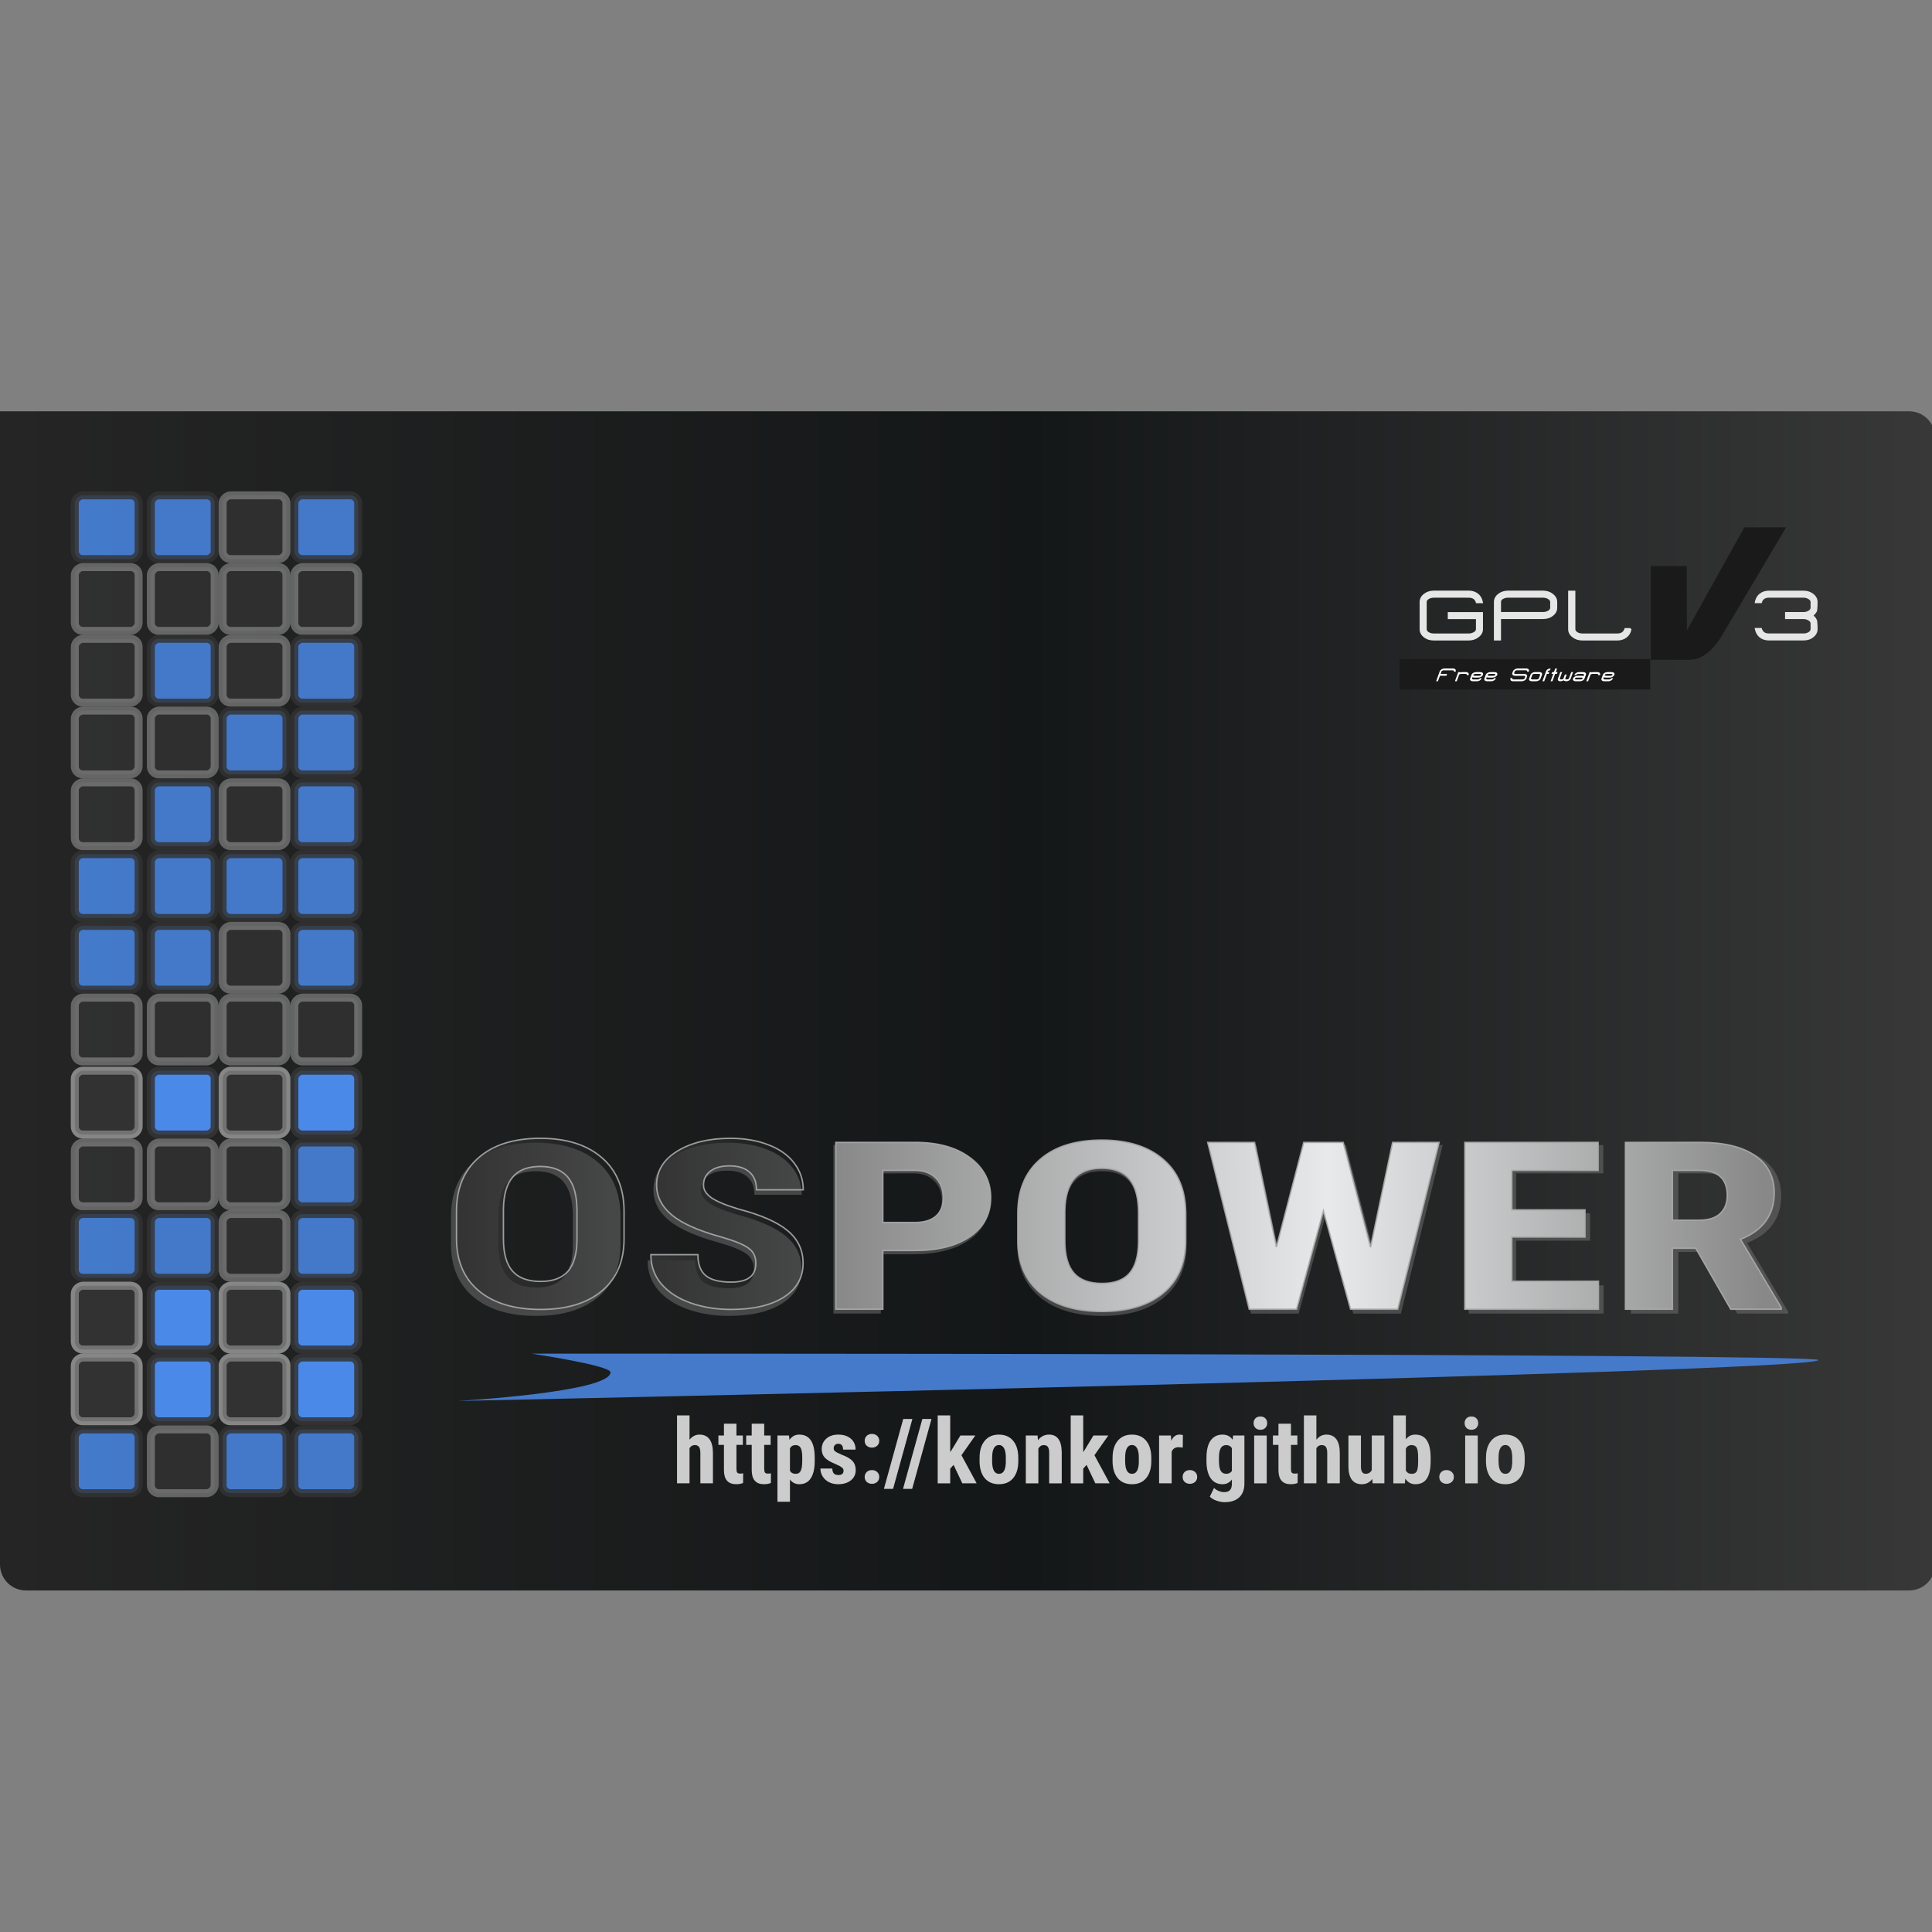 <?xml version="1.0" encoding="UTF-8" standalone="no"?>
<!-- Created with Inkscape (http://www.inkscape.org/) -->

<svg
   xmlns:dc="http://purl.org/dc/elements/1.1/"
   xmlns:cc="http://creativecommons.org/ns#"
   xmlns:rdf="http://www.w3.org/1999/02/22-rdf-syntax-ns#"
   xmlns:svg="http://www.w3.org/2000/svg"
   xmlns="http://www.w3.org/2000/svg"
   xmlns:xlink="http://www.w3.org/1999/xlink"
   xmlns:sodipodi="http://sodipodi.sourceforge.net/DTD/sodipodi-0.dtd"
   xmlns:inkscape="http://www.inkscape.org/namespaces/inkscape"
   width="512"
   height="512"
   viewBox="0 0 135.467 135.467"
   version="1.1"
   id="svg8"
   inkscape:version="0.92.1 r15371"
   sodipodi:docname="splash.svg"
   inkscape:export-filename="/home/kapa/projects/cpufreq@konkor/data/splash.png"
   inkscape:export-xdpi="96"
   inkscape:export-ydpi="96">
  <rect x="0" y="0" width="135.467" height="135.467" fill="#808080" stroke="none"/>
  <defs
     id="defs2">
    <linearGradient
       inkscape:collect="always"
       id="linearGradient5071">
      <stop
         style="stop-color:#333333;stop-opacity:1;"
         offset="0"
         id="stop5067" />
      <stop
         style="stop-color:#333333;stop-opacity:0;"
         offset="1"
         id="stop5069" />
    </linearGradient>
    <linearGradient
       id="linearGradient4956"
       inkscape:collect="always">
      <stop
         id="stop4950"
         offset="0"
         style="stop-color:#252525;stop-opacity:1" />
      <stop
         style="stop-color:#141718;stop-opacity:1"
         offset="0.532"
         id="stop4952" />
      <stop
         id="stop4954"
         offset="1"
         style="stop-color:#383838;stop-opacity:1" />
    </linearGradient>
    <linearGradient
       inkscape:collect="always"
       id="linearGradient4961">
      <stop
         style="stop-color:#aaaaaa;stop-opacity:1;"
         offset="0"
         id="stop4957" />
      <stop
         style="stop-color:#aaaaaa;stop-opacity:0;"
         offset="1"
         id="stop4959" />
    </linearGradient>
    <linearGradient
       inkscape:collect="always"
       id="linearGradient4555">
      <stop
         style="stop-color:#888888;stop-opacity:1"
         offset="0"
         id="stop4549" />
      <stop
         id="stop4551"
         offset="0.532"
         style="stop-color:#e8eaeb;stop-opacity:0.996" />
      <stop
         style="stop-color:#888888;stop-opacity:1"
         offset="1"
         id="stop4553" />
    </linearGradient>
    <linearGradient
       inkscape:collect="always"
       xlink:href="#linearGradient4956"
       id="linearGradient4547"
       x1="-82.588"
       y1="241.532"
       x2="11.339"
       y2="241.532"
       gradientUnits="userSpaceOnUse"
       gradientTransform="matrix(5.451,0,0,4.87,450.189,-911.414)" />
    <linearGradient
       inkscape:collect="always"
       xlink:href="#linearGradient4961"
       id="linearGradient4965"
       x1="-51.057"
       y1="236.611"
       x2="28.972"
       y2="236.611"
       gradientUnits="userSpaceOnUse" />
    <mask
       maskUnits="userSpaceOnUse"
       id="mask4788">
      <path
         sodipodi:nodetypes="csccc"
         inkscape:connector-curvature="0"
         id="path4790"
         d="m 37.276,256.447 c 0,0 90.205,-0.035 90.221,0.448 0.029,0.879 -95.393,2.868 -95.393,2.868 0,0 10.691,-0.599 10.703,-2.01 -0.012,-0.484 -5.531,-1.306 -5.531,-1.306 z"
         style="fill:#684cef;fill-opacity:1;fill-rule:evenodd;stroke:none;stroke-width:0.367;stroke-linecap:round;stroke-linejoin:round;stroke-miterlimit:4;stroke-dasharray:none;stroke-opacity:1" />
    </mask>
    <linearGradient
       inkscape:collect="always"
       xlink:href="#linearGradient4555"
       id="linearGradient5064"
       x1="58.463"
       y1="247.348"
       x2="123.469"
       y2="247.204"
       gradientUnits="userSpaceOnUse"
       gradientTransform="matrix(3.78,0,0,3.78,0,-610.52)" />
    <linearGradient
       inkscape:collect="always"
       xlink:href="#linearGradient5071"
       id="linearGradient5073"
       x1="45.586"
       y1="247.348"
       x2="56.372"
       y2="247.348"
       gradientUnits="userSpaceOnUse" />
    <linearGradient
       inkscape:collect="always"
       xlink:href="#linearGradient5071"
       id="linearGradient5075"
       x1="31.959"
       y1="247.348"
       x2="43.808"
       y2="247.348"
       gradientUnits="userSpaceOnUse" />
    <linearGradient
       id="linearGradient3483">
      <stop
         id="stop3485"
         offset="0"
         style="stop-color:#c4282d;stop-opacity:1;" />
      <stop
         id="stop3487"
         offset="1"
         style="stop-color:#7f1a1d;stop-opacity:1;" />
    </linearGradient>
  </defs>
  <sodipodi:namedview
     id="base"
     pagecolor="#ffffff"
     bordercolor="#666666"
     borderopacity="1.0"
     inkscape:pageopacity="0.0"
     inkscape:pageshadow="2"
     inkscape:zoom="1.2484854"
     inkscape:cx="288.34632"
     inkscape:cy="239.86249"
     inkscape:document-units="px"
     inkscape:current-layer="layer1"
     showgrid="false"
     units="px"
     inkscape:window-width="1920"
     inkscape:window-height="1173"
     inkscape:window-x="-1"
     inkscape:window-y="-13"
     inkscape:window-maximized="1"
     inkscape:pagecheckerboard="true"
     inkscape:snap-intersection-paths="true"
     inkscape:object-paths="true" />
  <g
     inkscape:label="Layer 1"
     inkscape:groupmode="layer"
     id="layer1"
     transform="translate(0,-161.533)">
    <path
       style="opacity:1;fill:url(#linearGradient4547);fill-opacity:1;fill-rule:nonzero;stroke:none;stroke-width:27.264;stroke-linecap:round;stroke-linejoin:round;stroke-miterlimit:4;stroke-dasharray:none;stroke-dashoffset:0;stroke-opacity:0.879"
       d="M 0 108.824 L 0 115.688 L 0 352.133 L 0 413.959 C -5.9211895e-16 417.762 3.06 420.824 6.863 420.824 L 505.137 420.824 C 508.939 420.824 512 417.762 512 413.959 L 512 115.688 C 512 111.885 508.939 108.824 505.137 108.824 L 399.277 108.824 L 6.863 108.824 L 0 108.824 z "
       transform="matrix(0.265,0,0,0.265,0,161.533)"
       id="rect4535" />
    <g
       aria-label="OSPOWER"
       transform="scale(1.181,0.847)"
       style="font-style:normal;font-variant:normal;font-weight:bold;font-stretch:normal;font-size:19.626px;line-height:2.555px;font-family:'Roboto Condensed';-inkscape-font-specification:'Roboto Condensed, Bold';letter-spacing:0px;word-spacing:0px;fill:#717171;fill-opacity:0.517;stroke:none;stroke-width:0.635;stroke-linecap:butt;stroke-linejoin:miter;stroke-miterlimit:4;stroke-dasharray:none;stroke-opacity:0.597"
       id="text4567">
      <path
         d="m 36.839,293.734 q 0,2.808 -1.332,4.36 -1.322,1.552 -3.68,1.552 -2.348,0 -3.689,-1.533 -1.342,-1.543 -1.361,-4.312 v -2.386 q 0,-2.875 1.332,-4.485 1.332,-1.62 3.699,-1.62 2.329,0 3.67,1.591 1.342,1.581 1.361,4.446 z m -2.827,-2.338 q 0,-1.888 -0.537,-2.808 -0.537,-0.92 -1.667,-0.92 -1.121,0 -1.658,0.891 -0.537,0.882 -0.556,2.693 v 2.482 q 0,1.83 0.546,2.702 0.546,0.862 1.687,0.862 1.102,0 1.639,-0.843 0.537,-0.853 0.546,-2.635 z"
         style="font-style:normal;font-variant:normal;font-weight:bold;font-stretch:normal;font-family:'Roboto Condensed';-inkscape-font-specification:'Roboto Condensed, Bold';fill:#717171;fill-opacity:0.517;stroke:none;stroke-width:0.635;stroke-miterlimit:4;stroke-dasharray:none;stroke-opacity:0.597"
         id="path5445" />
      <path
         d="m 44.754,295.794 q 0,-0.853 -0.441,-1.284 -0.431,-0.441 -1.581,-0.91 -2.099,-0.795 -3.019,-1.859 -0.92,-1.073 -0.92,-2.53 0,-1.763 1.246,-2.827 1.255,-1.073 3.182,-1.073 1.284,0 2.29,0.546 1.006,0.537 1.543,1.524 0.546,0.987 0.546,2.242 h -2.808 q 0,-0.977 -0.422,-1.485 -0.412,-0.517 -1.198,-0.517 -0.738,0 -1.15,0.441 -0.412,0.431 -0.412,1.169 0,0.575 0.46,1.045 0.46,0.46 1.629,0.958 2.041,0.738 2.961,1.811 0.93,1.073 0.93,2.731 0,1.821 -1.16,2.846 -1.16,1.025 -3.153,1.025 -1.351,0 -2.463,-0.556 -1.112,-0.556 -1.744,-1.591 -0.623,-1.035 -0.623,-2.444 h 2.827 q 0,1.207 0.47,1.754 0.47,0.546 1.533,0.546 1.476,0 1.476,-1.562 z"
         style="font-style:normal;font-variant:normal;font-weight:bold;font-stretch:normal;font-family:'Roboto Condensed';-inkscape-font-specification:'Roboto Condensed, Bold';fill:#717171;fill-opacity:0.517;stroke:none;stroke-width:0.635;stroke-miterlimit:4;stroke-dasharray:none;stroke-opacity:0.597"
         id="path5447" />
      <path
         d="m 52.296,294.548 v 4.906 h -2.817 v -13.953 h 4.753 q 2.07,0 3.297,1.284 1.236,1.284 1.236,3.335 0,2.051 -1.217,3.239 -1.217,1.188 -3.373,1.188 z m 0,-2.348 h 1.936 q 0.805,0 1.246,-0.527 0.441,-0.527 0.441,-1.533 0,-1.045 -0.45,-1.658 -0.45,-0.623 -1.207,-0.632 h -1.964 z"
         style="fill:#717171;fill-opacity:0.517;stroke:none;stroke-width:0.635;stroke-miterlimit:4;stroke-dasharray:none;stroke-opacity:0.597"
         id="path5449" />
      <path
         d="m 70.455,293.734 q 0,2.808 -1.332,4.36 -1.322,1.552 -3.68,1.552 -2.348,0 -3.689,-1.533 -1.342,-1.543 -1.361,-4.312 v -2.386 q 0,-2.875 1.332,-4.485 1.332,-1.62 3.699,-1.62 2.329,0 3.67,1.591 1.342,1.581 1.361,4.446 z m -2.827,-2.338 q 0,-1.888 -0.537,-2.808 -0.537,-0.92 -1.667,-0.92 -1.121,0 -1.658,0.891 -0.537,0.882 -0.556,2.693 v 2.482 q 0,1.83 0.546,2.702 0.546,0.862 1.687,0.862 1.102,0 1.639,-0.843 0.537,-0.853 0.546,-2.635 z"
         style="fill:#717171;fill-opacity:0.517;stroke:none;stroke-width:0.635;stroke-miterlimit:4;stroke-dasharray:none;stroke-opacity:0.597"
         id="path5451" />
      <path
         d="m 81.543,294.27 1.322,-8.768 h 2.789 L 83.172,299.455 h -2.827 l -1.629,-8.222 -1.61,8.222 h -2.837 l -2.492,-13.953 h 2.808 l 1.313,8.759 1.639,-8.759 h 2.367 z"
         style="fill:#717171;fill-opacity:0.517;stroke:none;stroke-width:0.635;stroke-miterlimit:4;stroke-dasharray:none;stroke-opacity:0.597"
         id="path5453" />
      <path
         d="m 94.403,293.417 h -4.389 v 3.699 h 5.194 v 2.338 h -8.011 v -13.953 h 7.992 v 2.348 h -5.175 v 3.297 h 4.389 z"
         style="fill:#717171;fill-opacity:0.517;stroke:none;stroke-width:0.635;stroke-miterlimit:4;stroke-dasharray:none;stroke-opacity:0.597"
         id="path5455" />
      <path
         d="m 101.044,294.357 h -1.399 v 5.098 h -2.817 v -13.953 h 4.494 q 2.118,0 3.268,1.102 1.16,1.092 1.16,3.114 0,2.779 -2.022,3.891 l 2.444,5.711 v 0.134 h -3.028 z m -1.399,-2.348 h 1.6 q 0.843,0 1.265,-0.556 0.422,-0.565 0.422,-1.505 0,-2.099 -1.639,-2.099 h -1.648 z"
         style="fill:#717171;fill-opacity:0.517;stroke:none;stroke-width:0.635;stroke-miterlimit:4;stroke-dasharray:none;stroke-opacity:0.597"
         id="path5457" />
    </g>
    <path
       inkscape:connector-curvature="0"
       id="path5028"
       style="font-style:normal;font-variant:normal;font-weight:bold;font-stretch:normal;font-size:medium;line-height:2.526px;font-family:'Roboto Condensed';-inkscape-font-specification:'Roboto Condensed, Bold';letter-spacing:0px;word-spacing:0px;fill:url(#linearGradient5075);fill-opacity:1;stroke:#aaaaaa;stroke-width:0.101px;stroke-linecap:butt;stroke-linejoin:miter;stroke-opacity:0.902"
       d="m 43.757,248.399 q 0,2.35 -1.555,3.65 -1.544,1.299 -4.296,1.299 -2.741,0 -4.307,-1.283 -1.566,-1.291 -1.589,-3.61 v -1.997 q 0,-2.406 1.555,-3.754 1.555,-1.356 4.318,-1.356 2.719,0 4.285,1.332 1.566,1.324 1.589,3.722 z m -3.3,-1.957 q 0,-1.58 -0.627,-2.35 -0.627,-0.77 -1.947,-0.77 -1.309,0 -1.935,0.746 -0.627,0.738 -0.649,2.254 v 2.078 q 0,1.532 0.638,2.262 0.638,0.722 1.969,0.722 1.287,0 1.913,-0.706 0.627,-0.714 0.638,-2.206 z" />
    <path
       inkscape:connector-curvature="0"
       id="path5030"
       style="font-style:normal;font-variant:normal;font-weight:bold;font-stretch:normal;font-size:medium;line-height:2.526px;font-family:'Roboto Condensed';-inkscape-font-specification:'Roboto Condensed, Bold';letter-spacing:0px;word-spacing:0px;fill:url(#linearGradient5073);fill-opacity:1;stroke:#aaaaaa;stroke-width:0.101px;stroke-linecap:butt;stroke-linejoin:miter;stroke-opacity:0.902"
       d="m 52.998,250.124 q 0,-0.714 -0.515,-1.075 -0.503,-0.369 -1.846,-0.762 -2.45,-0.666 -3.524,-1.556 -1.074,-0.898 -1.074,-2.118 0,-1.476 1.454,-2.366 1.466,-0.898 3.714,-0.898 1.499,0 2.674,0.457 1.175,0.449 1.801,1.275 0.638,0.826 0.638,1.877 h -3.278 q 0,-0.818 -0.492,-1.243 -0.481,-0.433 -1.398,-0.433 -0.861,0 -1.343,0.369 -0.481,0.361 -0.481,0.979 0,0.481 0.537,0.874 0.537,0.385 1.902,0.802 2.383,0.618 3.457,1.516 1.085,0.898 1.085,2.286 0,1.524 -1.354,2.382 -1.354,0.858 -3.681,0.858 -1.577,0 -2.875,-0.465 -1.298,-0.465 -2.036,-1.332 -0.727,-0.866 -0.727,-2.045 h 3.3 q 0,1.011 0.548,1.468 0.548,0.457 1.79,0.457 1.723,0 1.723,-1.307 z" />
    <path
       style="font-style:normal;font-variant:normal;font-weight:bold;font-stretch:normal;font-size:medium;line-height:2.526px;font-family:'Roboto Condensed';-inkscape-font-specification:'Roboto Condensed, Bold';letter-spacing:0px;word-spacing:0px;fill:url(#linearGradient5064);fill-opacity:1;stroke:#aaaaaa;stroke-width:0.382px;stroke-linecap:butt;stroke-linejoin:miter;stroke-opacity:0.902"
       d="M 291.516 301.662 C 284.553 301.662 279.114 303.369 275.195 306.785 C 271.277 310.181 269.316 314.911 269.316 320.975 L 269.316 328.523 C 269.373 334.365 271.376 338.912 275.322 342.166 C 279.269 345.4 284.695 347.016 291.602 347.016 C 298.536 347.016 303.948 345.38 307.838 342.105 C 311.756 338.831 313.717 334.232 313.717 328.311 L 313.717 320.762 C 313.66 314.719 311.658 310.03 307.711 306.695 C 303.764 303.34 298.366 301.662 291.516 301.662 z M 221.154 302.268 L 221.154 346.41 L 233.586 346.41 L 233.586 330.887 L 241.875 330.887 C 248.218 330.887 253.178 329.635 256.758 327.129 C 260.338 324.623 262.129 321.206 262.129 316.881 C 262.129 312.556 260.31 309.038 256.674 306.33 C 253.066 303.622 248.218 302.268 242.129 302.268 L 221.154 302.268 z M 319.551 302.268 L 330.545 346.41 L 343.061 346.41 L 350.166 320.398 L 357.354 346.41 L 369.828 346.41 L 380.779 302.268 L 368.475 302.268 L 362.639 330.008 L 355.408 302.268 L 344.965 302.268 L 337.734 329.979 L 331.941 302.268 L 319.551 302.268 z M 387.588 302.268 L 387.588 346.41 L 422.938 346.41 L 422.938 339.012 L 400.02 339.012 L 400.02 327.311 L 419.385 327.311 L 419.385 320.125 L 400.02 320.125 L 400.02 309.695 L 422.854 309.695 L 422.854 302.268 L 387.588 302.268 z M 430.084 302.268 L 430.084 346.41 L 442.516 346.41 L 442.516 330.281 L 448.689 330.281 L 457.949 346.41 L 471.311 346.41 L 471.311 345.986 L 460.527 327.916 C 466.475 325.572 469.451 321.469 469.451 315.607 C 469.451 311.343 467.745 308.058 464.334 305.754 C 460.951 303.43 456.144 302.268 449.914 302.268 L 430.084 302.268 z M 291.516 309.119 C 294.842 309.119 297.294 310.091 298.873 312.031 C 300.452 313.972 301.242 316.932 301.242 320.914 L 301.242 328.584 C 301.214 332.343 300.411 335.121 298.832 336.92 C 297.253 338.699 294.843 339.588 291.602 339.588 C 288.247 339.588 285.765 338.678 284.158 336.859 C 282.551 335.02 281.748 332.171 281.748 328.311 L 281.748 320.459 C 281.804 316.639 282.623 313.799 284.201 311.939 C 285.78 310.06 288.217 309.119 291.516 309.119 z M 233.586 309.695 L 242.254 309.695 C 244.481 309.716 246.257 310.384 247.582 311.697 C 248.907 312.991 249.57 314.738 249.57 316.941 C 249.57 319.064 248.922 320.681 247.625 321.793 C 246.328 322.905 244.497 323.461 242.129 323.461 L 233.586 323.461 L 233.586 309.695 z M 442.516 309.695 L 449.787 309.695 C 454.608 309.695 457.02 311.91 457.02 316.336 C 457.02 318.317 456.399 319.903 455.158 321.096 C 453.918 322.268 452.057 322.854 449.576 322.854 L 442.516 322.854 L 442.516 309.695 z "
       transform="matrix(0.265,0,0,0.265,0,161.533)"
       id="path5032" />
    <rect
       style="opacity:0.815;fill:#4c8def;fill-opacity:1;fill-rule:nonzero;stroke:#333333;stroke-width:0.559;stroke-linecap:round;stroke-linejoin:round;stroke-miterlimit:4;stroke-dasharray:none;stroke-dashoffset:0;stroke-opacity:1"
       id="rect4743"
       width="4.473"
       height="4.473"
       x="196.265"
       y="-25.114"
       rx="0.559"
       transform="rotate(90)" />
    <rect
       rx="0.559"
       y="-25.114"
       x="201.296"
       height="4.473"
       width="4.473"
       id="rect4745"
       style="opacity:0.815;fill:#333333;fill-opacity:1;fill-rule:nonzero;stroke:#aaaaaa;stroke-width:0.559;stroke-linecap:round;stroke-linejoin:round;stroke-miterlimit:4;stroke-dasharray:none;stroke-dashoffset:0;stroke-opacity:0.6"
       transform="rotate(90)" />
    <rect
       rx="0.559"
       y="-20.083"
       x="196.265"
       height="4.473"
       width="4.473"
       id="rect4749"
       style="opacity:0.815;fill:#333333;fill-opacity:1;fill-rule:nonzero;stroke:#aaaaaa;stroke-width:0.559;stroke-linecap:round;stroke-linejoin:round;stroke-miterlimit:4;stroke-dasharray:none;stroke-dashoffset:0;stroke-opacity:0.6"
       transform="rotate(90)" />
    <rect
       style="opacity:0.815;fill:#4c8def;fill-opacity:1;fill-rule:nonzero;stroke:#333333;stroke-width:0.559;stroke-linecap:round;stroke-linejoin:round;stroke-miterlimit:4;stroke-dasharray:none;stroke-dashoffset:0;stroke-opacity:1"
       id="rect4755"
       width="4.473"
       height="4.473"
       x="196.265"
       y="-15.051"
       rx="0.559"
       transform="rotate(90)" />
    <rect
       rx="0.559"
       y="-15.051"
       x="201.296"
       height="4.473"
       width="4.473"
       id="rect4757"
       style="opacity:0.815;fill:#333333;fill-opacity:1;fill-rule:nonzero;stroke:#aaaaaa;stroke-width:0.559;stroke-linecap:round;stroke-linejoin:round;stroke-miterlimit:4;stroke-dasharray:none;stroke-dashoffset:0;stroke-opacity:0.6"
       transform="rotate(90)" />
    <rect
       style="opacity:0.815;fill:#4c8def;fill-opacity:1;fill-rule:nonzero;stroke:#333333;stroke-width:0.559;stroke-linecap:round;stroke-linejoin:round;stroke-miterlimit:4;stroke-dasharray:none;stroke-dashoffset:0;stroke-opacity:1"
       id="rect4759"
       width="4.473"
       height="4.473"
       x="206.328"
       y="-25.114"
       rx="0.559"
       transform="rotate(90)" />
    <rect
       rx="0.559"
       y="-25.114"
       x="211.359"
       height="4.473"
       width="4.473"
       id="rect4761"
       style="opacity:0.815;fill:#4c8def;fill-opacity:1;fill-rule:nonzero;stroke:#333333;stroke-width:0.559;stroke-linecap:round;stroke-linejoin:round;stroke-miterlimit:4;stroke-dasharray:none;stroke-dashoffset:0;stroke-opacity:1"
       transform="rotate(90)" />
    <rect
       style="opacity:0.815;fill:#4c8def;fill-opacity:1;fill-rule:nonzero;stroke:#333333;stroke-width:0.559;stroke-linecap:round;stroke-linejoin:round;stroke-miterlimit:4;stroke-dasharray:none;stroke-dashoffset:0;stroke-opacity:1"
       id="rect4763"
       width="4.473"
       height="4.473"
       x="216.391"
       y="-25.114"
       rx="0.559"
       transform="rotate(90)" />
    <rect
       rx="0.559"
       y="-20.083"
       x="206.328"
       height="4.473"
       width="4.473"
       id="rect4765"
       style="opacity:0.815;fill:#333333;fill-opacity:1;fill-rule:nonzero;stroke:#aaaaaa;stroke-width:0.559;stroke-linecap:round;stroke-linejoin:round;stroke-miterlimit:4;stroke-dasharray:none;stroke-dashoffset:0;stroke-opacity:0.6"
       transform="rotate(90)" />
    <rect
       style="opacity:0.815;fill:#4c8def;fill-opacity:1;fill-rule:nonzero;stroke:#333333;stroke-width:0.559;stroke-linecap:round;stroke-linejoin:round;stroke-miterlimit:4;stroke-dasharray:none;stroke-dashoffset:0;stroke-opacity:1"
       id="rect4767"
       width="4.473"
       height="4.473"
       x="211.359"
       y="-20.083"
       rx="0.559"
       transform="rotate(90)" />
    <rect
       rx="0.559"
       y="-20.083"
       x="216.391"
       height="4.473"
       width="4.473"
       id="rect4769"
       style="opacity:0.815;fill:#333333;fill-opacity:1;fill-rule:nonzero;stroke:#aaaaaa;stroke-width:0.559;stroke-linecap:round;stroke-linejoin:round;stroke-miterlimit:4;stroke-dasharray:none;stroke-dashoffset:0;stroke-opacity:0.6"
       transform="rotate(90)" />
    <rect
       style="opacity:0.815;fill:#4c8def;fill-opacity:1;fill-rule:nonzero;stroke:#333333;stroke-width:0.559;stroke-linecap:round;stroke-linejoin:round;stroke-miterlimit:4;stroke-dasharray:none;stroke-dashoffset:0;stroke-opacity:1"
       id="rect4771"
       width="4.473"
       height="4.473"
       x="206.328"
       y="-15.051"
       rx="0.559"
       transform="rotate(90)" />
    <rect
       rx="0.559"
       y="-15.051"
       x="211.359"
       height="4.473"
       width="4.473"
       id="rect4773"
       style="opacity:0.815;fill:#333333;fill-opacity:1;fill-rule:nonzero;stroke:#aaaaaa;stroke-width:0.559;stroke-linecap:round;stroke-linejoin:round;stroke-miterlimit:4;stroke-dasharray:none;stroke-dashoffset:0;stroke-opacity:0.6"
       transform="rotate(90)" />
    <rect
       style="opacity:0.815;fill:#4c8def;fill-opacity:1;fill-rule:nonzero;stroke:#333333;stroke-width:0.559;stroke-linecap:round;stroke-linejoin:round;stroke-miterlimit:4;stroke-dasharray:none;stroke-dashoffset:0;stroke-opacity:1"
       id="rect4775"
       width="4.473"
       height="4.473"
       x="216.391"
       y="-15.051"
       rx="0.559"
       transform="rotate(90)" />
    <rect
       rx="0.559"
       y="-25.114"
       x="221.423"
       height="4.473"
       width="4.473"
       id="rect4777"
       style="opacity:0.815;fill:#4c8def;fill-opacity:1;fill-rule:nonzero;stroke:#333333;stroke-width:0.559;stroke-linecap:round;stroke-linejoin:round;stroke-miterlimit:4;stroke-dasharray:none;stroke-dashoffset:0;stroke-opacity:1"
       transform="rotate(90)" />
    <rect
       style="opacity:0.815;fill:#4c8def;fill-opacity:1;fill-rule:nonzero;stroke:#333333;stroke-width:0.559;stroke-linecap:round;stroke-linejoin:round;stroke-miterlimit:4;stroke-dasharray:none;stroke-dashoffset:0;stroke-opacity:1"
       id="rect4779"
       width="4.473"
       height="4.473"
       x="226.454"
       y="-25.114"
       rx="0.559"
       transform="rotate(90)" />
    <rect
       rx="0.559"
       y="-25.114"
       x="231.486"
       height="4.473"
       width="4.473"
       id="rect4781"
       style="opacity:0.815;fill:#333333;fill-opacity:1;fill-rule:nonzero;stroke:#aaaaaa;stroke-width:0.559;stroke-linecap:round;stroke-linejoin:round;stroke-miterlimit:4;stroke-dasharray:none;stroke-dashoffset:0;stroke-opacity:0.6"
       transform="rotate(90)" />
    <rect
       style="opacity:0.815;fill:#4c8def;fill-opacity:1;fill-rule:nonzero;stroke:#333333;stroke-width:0.559;stroke-linecap:round;stroke-linejoin:round;stroke-miterlimit:4;stroke-dasharray:none;stroke-dashoffset:0;stroke-opacity:1"
       id="rect4783"
       width="4.473"
       height="4.473"
       x="221.423"
       y="-20.083"
       rx="0.559"
       transform="rotate(90)" />
    <rect
       rx="0.559"
       y="-20.083"
       x="226.454"
       height="4.473"
       width="4.473"
       id="rect4785"
       style="opacity:0.815;fill:#333333;fill-opacity:1;fill-rule:nonzero;stroke:#aaaaaa;stroke-width:0.559;stroke-linecap:round;stroke-linejoin:round;stroke-miterlimit:4;stroke-dasharray:none;stroke-dashoffset:0;stroke-opacity:0.6"
       transform="rotate(90)" />
    <rect
       style="opacity:0.815;fill:#333333;fill-opacity:1;fill-rule:nonzero;stroke:#aaaaaa;stroke-width:0.559;stroke-linecap:round;stroke-linejoin:round;stroke-miterlimit:4;stroke-dasharray:none;stroke-dashoffset:0;stroke-opacity:0.6"
       id="rect4787"
       width="4.473"
       height="4.473"
       x="231.486"
       y="-20.083"
       rx="0.559"
       transform="rotate(90)" />
    <rect
       rx="0.559"
       y="-15.051"
       x="221.423"
       height="4.473"
       width="4.473"
       id="rect4789"
       style="opacity:0.815;fill:#4c8def;fill-opacity:1;fill-rule:nonzero;stroke:#333333;stroke-width:0.559;stroke-linecap:round;stroke-linejoin:round;stroke-miterlimit:4;stroke-dasharray:none;stroke-dashoffset:0;stroke-opacity:1"
       transform="rotate(90)" />
    <rect
       style="opacity:0.815;fill:#4c8def;fill-opacity:1;fill-rule:nonzero;stroke:#333333;stroke-width:0.559;stroke-linecap:round;stroke-linejoin:round;stroke-miterlimit:4;stroke-dasharray:none;stroke-dashoffset:0;stroke-opacity:1"
       id="rect4791"
       width="4.473"
       height="4.473"
       x="226.454"
       y="-15.051"
       rx="0.559"
       transform="rotate(90)" />
    <rect
       rx="0.559"
       y="-15.051"
       x="231.486"
       height="4.473"
       width="4.473"
       id="rect4793"
       style="opacity:0.815;fill:#333333;fill-opacity:1;fill-rule:nonzero;stroke:#aaaaaa;stroke-width:0.559;stroke-linecap:round;stroke-linejoin:round;stroke-miterlimit:4;stroke-dasharray:none;stroke-dashoffset:0;stroke-opacity:0.6"
       transform="rotate(90)" />
    <rect
       rx="0.559"
       y="-9.719"
       x="196.265"
       height="4.473"
       width="4.473"
       id="rect4797"
       style="opacity:0.815;fill:#4c8def;fill-opacity:1;fill-rule:nonzero;stroke:#333333;stroke-width:0.559;stroke-linecap:round;stroke-linejoin:round;stroke-miterlimit:4;stroke-dasharray:none;stroke-dashoffset:0;stroke-opacity:1"
       transform="rotate(90)" />
    <rect
       style="opacity:0.815;fill:#333333;fill-opacity:1;fill-rule:nonzero;stroke:#aaaaaa;stroke-width:0.559;stroke-linecap:round;stroke-linejoin:round;stroke-miterlimit:4;stroke-dasharray:none;stroke-dashoffset:0;stroke-opacity:0.6"
       id="rect4799"
       width="4.473"
       height="4.473"
       x="201.296"
       y="-9.719"
       rx="0.559"
       transform="rotate(90)" />
    <rect
       rx="0.559"
       y="-9.719"
       x="206.328"
       height="4.473"
       width="4.473"
       id="rect4801"
       style="opacity:0.815;fill:#333333;fill-opacity:1;fill-rule:nonzero;stroke:#aaaaaa;stroke-width:0.559;stroke-linecap:round;stroke-linejoin:round;stroke-miterlimit:4;stroke-dasharray:none;stroke-dashoffset:0;stroke-opacity:0.6"
       transform="rotate(90)" />
    <rect
       style="opacity:0.815;fill:#333333;fill-opacity:1;fill-rule:nonzero;stroke:#aaaaaa;stroke-width:0.559;stroke-linecap:round;stroke-linejoin:round;stroke-miterlimit:4;stroke-dasharray:none;stroke-dashoffset:0;stroke-opacity:0.6"
       id="rect4803"
       width="4.473"
       height="4.473"
       x="211.359"
       y="-9.719"
       rx="0.559"
       transform="rotate(90)" />
    <rect
       rx="0.559"
       y="-9.719"
       x="216.391"
       height="4.473"
       width="4.473"
       id="rect4805"
       style="opacity:0.815;fill:#333333;fill-opacity:1;fill-rule:nonzero;stroke:#aaaaaa;stroke-width:0.559;stroke-linecap:round;stroke-linejoin:round;stroke-miterlimit:4;stroke-dasharray:none;stroke-dashoffset:0;stroke-opacity:0.6"
       transform="rotate(90)" />
    <rect
       style="opacity:0.815;fill:#4c8def;fill-opacity:1;fill-rule:nonzero;stroke:#333333;stroke-width:0.559;stroke-linecap:round;stroke-linejoin:round;stroke-miterlimit:4;stroke-dasharray:none;stroke-dashoffset:0;stroke-opacity:1"
       id="rect4807"
       width="4.473"
       height="4.473"
       x="221.423"
       y="-9.719"
       rx="0.559"
       transform="rotate(90)" />
    <rect
       rx="0.559"
       y="-9.719"
       x="226.454"
       height="4.473"
       width="4.473"
       id="rect4809"
       style="opacity:0.815;fill:#4c8def;fill-opacity:1;fill-rule:nonzero;stroke:#333333;stroke-width:0.559;stroke-linecap:round;stroke-linejoin:round;stroke-miterlimit:4;stroke-dasharray:none;stroke-dashoffset:0;stroke-opacity:1"
       transform="rotate(90)" />
    <rect
       style="opacity:0.815;fill:#333333;fill-opacity:1;fill-rule:nonzero;stroke:#aaaaaa;stroke-width:0.559;stroke-linecap:round;stroke-linejoin:round;stroke-miterlimit:4;stroke-dasharray:none;stroke-dashoffset:0;stroke-opacity:0.6"
       id="rect4811"
       width="4.473"
       height="4.473"
       x="231.486"
       y="-9.719"
       rx="0.559"
       transform="rotate(90)" />
    <rect
       style="opacity:0.815;fill:#333333;fill-opacity:1;fill-rule:nonzero;stroke:#aaaaaa;stroke-width:0.559;stroke-linecap:round;stroke-linejoin:round;stroke-miterlimit:4;stroke-dasharray:none;stroke-dashoffset:0;stroke-opacity:0.6"
       id="rect4813"
       width="4.473"
       height="4.473"
       x="201.296"
       y="-20.083"
       rx="0.559"
       transform="rotate(90)" />
    <rect
       rx="0.559"
       y="-25.114"
       x="236.61"
       height="4.473"
       width="4.473"
       id="rect4815"
       style="opacity:0.815;fill:#4c8def;fill-opacity:1;fill-rule:nonzero;stroke:#333333;stroke-width:0.559;stroke-linecap:round;stroke-linejoin:round;stroke-miterlimit:4;stroke-dasharray:none;stroke-dashoffset:0;stroke-opacity:1"
       transform="rotate(90)" />
    <rect
       style="opacity:0.815;fill:#4c8def;fill-opacity:1;fill-rule:nonzero;stroke:#333333;stroke-width:0.559;stroke-linecap:round;stroke-linejoin:round;stroke-miterlimit:4;stroke-dasharray:none;stroke-dashoffset:0;stroke-opacity:1"
       id="rect4817"
       width="4.473"
       height="4.473"
       x="241.642"
       y="-25.114"
       rx="0.559"
       transform="rotate(90)" />
    <rect
       style="opacity:0.815;fill:#333333;fill-opacity:1;fill-rule:nonzero;stroke:#aaaaaa;stroke-width:0.559;stroke-linecap:round;stroke-linejoin:round;stroke-miterlimit:4;stroke-dasharray:none;stroke-dashoffset:0;stroke-opacity:0.6"
       id="rect4819"
       width="4.473"
       height="4.473"
       x="236.61"
       y="-20.083"
       rx="0.559"
       transform="rotate(90)" />
    <rect
       rx="0.559"
       y="-20.083"
       x="241.642"
       height="4.473"
       width="4.473"
       id="rect4821"
       style="opacity:0.815;fill:#333333;fill-opacity:1;fill-rule:nonzero;stroke:#aaaaaa;stroke-width:0.559;stroke-linecap:round;stroke-linejoin:round;stroke-miterlimit:4;stroke-dasharray:none;stroke-dashoffset:0;stroke-opacity:0.6"
       transform="rotate(90)" />
    <rect
       rx="0.559"
       y="-15.051"
       x="236.61"
       height="4.473"
       width="4.473"
       id="rect4823"
       style="opacity:0.815;fill:#4c8def;fill-opacity:1;fill-rule:nonzero;stroke:#333333;stroke-width:0.559;stroke-linecap:round;stroke-linejoin:round;stroke-miterlimit:4;stroke-dasharray:none;stroke-dashoffset:0;stroke-opacity:1"
       transform="rotate(90)" />
    <rect
       style="opacity:0.815;fill:#333333;fill-opacity:1;fill-rule:nonzero;stroke:#aaaaaa;stroke-width:0.559;stroke-linecap:round;stroke-linejoin:round;stroke-miterlimit:4;stroke-dasharray:none;stroke-dashoffset:0;stroke-opacity:0.6"
       id="rect4825"
       width="4.473"
       height="4.473"
       x="241.642"
       y="-15.051"
       rx="0.559"
       transform="rotate(90)" />
    <rect
       style="opacity:0.815;fill:#333333;fill-opacity:1;fill-rule:nonzero;stroke:#aaaaaa;stroke-width:0.559;stroke-linecap:round;stroke-linejoin:round;stroke-miterlimit:4;stroke-dasharray:none;stroke-dashoffset:0;stroke-opacity:0.6"
       id="rect4827"
       width="4.473"
       height="4.473"
       x="236.61"
       y="-9.719"
       rx="0.559"
       transform="rotate(90)" />
    <rect
       rx="0.559"
       y="-9.719"
       x="241.642"
       height="4.473"
       width="4.473"
       id="rect4829"
       style="opacity:0.815;fill:#333333;fill-opacity:1;fill-rule:nonzero;stroke:#aaaaaa;stroke-width:0.559;stroke-linecap:round;stroke-linejoin:round;stroke-miterlimit:4;stroke-dasharray:none;stroke-dashoffset:0;stroke-opacity:0.6"
       transform="rotate(90)" />
    <rect
       style="opacity:0.815;fill:#4c8def;fill-opacity:1;fill-rule:nonzero;stroke:#333333;stroke-width:0.559;stroke-linecap:round;stroke-linejoin:round;stroke-miterlimit:4;stroke-dasharray:none;stroke-dashoffset:0;stroke-opacity:1"
       id="rect4831"
       width="4.473"
       height="4.473"
       x="236.61"
       y="-25.114"
       rx="0.559"
       transform="rotate(90)" />
    <rect
       rx="0.559"
       y="-20.083"
       x="236.61"
       height="4.473"
       width="4.473"
       id="rect4833"
       style="opacity:0.815;fill:#333333;fill-opacity:1;fill-rule:nonzero;stroke:#aaaaaa;stroke-width:0.559;stroke-linecap:round;stroke-linejoin:round;stroke-miterlimit:4;stroke-dasharray:none;stroke-dashoffset:0;stroke-opacity:0.6"
       transform="rotate(90)" />
    <rect
       style="opacity:0.815;fill:#4c8def;fill-opacity:1;fill-rule:nonzero;stroke:#333333;stroke-width:0.559;stroke-linecap:round;stroke-linejoin:round;stroke-miterlimit:4;stroke-dasharray:none;stroke-dashoffset:0;stroke-opacity:1"
       id="rect4835"
       width="4.473"
       height="4.473"
       x="236.61"
       y="-15.051"
       rx="0.559"
       transform="rotate(90)" />
    <rect
       rx="0.559"
       y="-9.719"
       x="236.61"
       height="4.473"
       width="4.473"
       id="rect4837"
       style="opacity:0.815;fill:#333333;fill-opacity:1;fill-rule:nonzero;stroke:#aaaaaa;stroke-width:0.559;stroke-linecap:round;stroke-linejoin:round;stroke-miterlimit:4;stroke-dasharray:none;stroke-dashoffset:0;stroke-opacity:0.6"
       transform="rotate(90)" />
    <rect
       rx="0.559"
       y="-25.114"
       x="246.657"
       height="4.473"
       width="4.473"
       id="rect4839"
       style="opacity:0.815;fill:#4c8def;fill-opacity:1;fill-rule:nonzero;stroke:#333333;stroke-width:0.559;stroke-linecap:round;stroke-linejoin:round;stroke-miterlimit:4;stroke-dasharray:none;stroke-dashoffset:0;stroke-opacity:1"
       transform="rotate(90)" />
    <rect
       style="opacity:0.815;fill:#333333;fill-opacity:1;fill-rule:nonzero;stroke:#aaaaaa;stroke-width:0.559;stroke-linecap:round;stroke-linejoin:round;stroke-miterlimit:4;stroke-dasharray:none;stroke-dashoffset:0;stroke-opacity:0.6"
       id="rect4841"
       width="4.473"
       height="4.473"
       x="246.657"
       y="-20.083"
       rx="0.559"
       transform="rotate(90)" />
    <rect
       rx="0.559"
       y="-15.051"
       x="246.657"
       height="4.473"
       width="4.473"
       id="rect4843"
       style="opacity:0.815;fill:#4c8def;fill-opacity:1;fill-rule:nonzero;stroke:#333333;stroke-width:0.559;stroke-linecap:round;stroke-linejoin:round;stroke-miterlimit:4;stroke-dasharray:none;stroke-dashoffset:0;stroke-opacity:1"
       transform="rotate(90)" />
    <rect
       style="opacity:0.815;fill:#4c8def;fill-opacity:1;fill-rule:nonzero;stroke:#333333;stroke-width:0.559;stroke-linecap:round;stroke-linejoin:round;stroke-miterlimit:4;stroke-dasharray:none;stroke-dashoffset:0;stroke-opacity:1"
       id="rect4845"
       width="4.473"
       height="4.473"
       x="246.657"
       y="-9.719"
       rx="0.559"
       transform="rotate(90)" />
    <rect
       style="opacity:0.815;fill:#4c8def;fill-opacity:1;fill-rule:nonzero;stroke:#333333;stroke-width:0.559;stroke-linecap:round;stroke-linejoin:round;stroke-miterlimit:4;stroke-dasharray:none;stroke-dashoffset:0;stroke-opacity:1"
       id="rect4847"
       width="4.473"
       height="4.473"
       x="251.687"
       y="-25.114"
       rx="0.559"
       transform="rotate(90)" />
    <rect
       rx="0.559"
       y="-20.083"
       x="251.687"
       height="4.473"
       width="4.473"
       id="rect4849"
       style="opacity:0.815;fill:#333333;fill-opacity:1;fill-rule:nonzero;stroke:#aaaaaa;stroke-width:0.559;stroke-linecap:round;stroke-linejoin:round;stroke-miterlimit:4;stroke-dasharray:none;stroke-dashoffset:0;stroke-opacity:0.6"
       transform="rotate(90)" />
    <rect
       style="opacity:0.815;fill:#4c8def;fill-opacity:1;fill-rule:nonzero;stroke:#333333;stroke-width:0.559;stroke-linecap:round;stroke-linejoin:round;stroke-miterlimit:4;stroke-dasharray:none;stroke-dashoffset:0;stroke-opacity:1"
       id="rect4851"
       width="4.473"
       height="4.473"
       x="251.687"
       y="-15.051"
       rx="0.559"
       transform="rotate(90)" />
    <rect
       rx="0.559"
       y="-9.719"
       x="251.687"
       height="4.473"
       width="4.473"
       id="rect4853"
       style="opacity:0.815;fill:#333333;fill-opacity:1;fill-rule:nonzero;stroke:#aaaaaa;stroke-width:0.559;stroke-linecap:round;stroke-linejoin:round;stroke-miterlimit:4;stroke-dasharray:none;stroke-dashoffset:0;stroke-opacity:0.6"
       transform="rotate(90)" />
    <rect
       rx="0.559"
       y="-25.114"
       x="251.687"
       height="4.473"
       width="4.473"
       id="rect4855"
       style="opacity:0.815;fill:#4c8def;fill-opacity:1;fill-rule:nonzero;stroke:#333333;stroke-width:0.559;stroke-linecap:round;stroke-linejoin:round;stroke-miterlimit:4;stroke-dasharray:none;stroke-dashoffset:0;stroke-opacity:1"
       transform="rotate(90)" />
    <rect
       style="opacity:0.815;fill:#333333;fill-opacity:1;fill-rule:nonzero;stroke:#aaaaaa;stroke-width:0.559;stroke-linecap:round;stroke-linejoin:round;stroke-miterlimit:4;stroke-dasharray:none;stroke-dashoffset:0;stroke-opacity:0.6"
       id="rect4857"
       width="4.473"
       height="4.473"
       x="251.687"
       y="-20.083"
       rx="0.559"
       transform="rotate(90)" />
    <rect
       rx="0.559"
       y="-15.051"
       x="251.687"
       height="4.473"
       width="4.473"
       id="rect4859"
       style="opacity:0.815;fill:#4c8def;fill-opacity:1;fill-rule:nonzero;stroke:#333333;stroke-width:0.559;stroke-linecap:round;stroke-linejoin:round;stroke-miterlimit:4;stroke-dasharray:none;stroke-dashoffset:0;stroke-opacity:1"
       transform="rotate(90)" />
    <rect
       style="opacity:0.815;fill:#333333;fill-opacity:1;fill-rule:nonzero;stroke:#aaaaaa;stroke-width:0.559;stroke-linecap:round;stroke-linejoin:round;stroke-miterlimit:4;stroke-dasharray:none;stroke-dashoffset:0;stroke-opacity:0.6"
       id="rect4861"
       width="4.473"
       height="4.473"
       x="251.687"
       y="-9.719"
       rx="0.559"
       transform="rotate(90)" />
    <rect
       rx="0.559"
       y="-25.114"
       x="256.718"
       height="4.473"
       width="4.473"
       id="rect4863"
       style="opacity:0.815;fill:#4c8def;fill-opacity:1;fill-rule:nonzero;stroke:#333333;stroke-width:0.559;stroke-linecap:round;stroke-linejoin:round;stroke-miterlimit:4;stroke-dasharray:none;stroke-dashoffset:0;stroke-opacity:1"
       transform="rotate(90)" />
    <rect
       style="opacity:0.815;fill:#333333;fill-opacity:1;fill-rule:nonzero;stroke:#aaaaaa;stroke-width:0.559;stroke-linecap:round;stroke-linejoin:round;stroke-miterlimit:4;stroke-dasharray:none;stroke-dashoffset:0;stroke-opacity:0.6"
       id="rect4865"
       width="4.473"
       height="4.473"
       x="256.718"
       y="-20.083"
       rx="0.559"
       transform="rotate(90)" />
    <rect
       rx="0.559"
       y="-15.051"
       x="256.718"
       height="4.473"
       width="4.473"
       id="rect4867"
       style="opacity:0.815;fill:#4c8def;fill-opacity:1;fill-rule:nonzero;stroke:#333333;stroke-width:0.559;stroke-linecap:round;stroke-linejoin:round;stroke-miterlimit:4;stroke-dasharray:none;stroke-dashoffset:0;stroke-opacity:1"
       transform="rotate(90)" />
    <rect
       style="opacity:0.815;fill:#333333;fill-opacity:1;fill-rule:nonzero;stroke:#aaaaaa;stroke-width:0.559;stroke-linecap:round;stroke-linejoin:round;stroke-miterlimit:4;stroke-dasharray:none;stroke-dashoffset:0;stroke-opacity:0.6"
       id="rect4869"
       width="4.473"
       height="4.473"
       x="256.718"
       y="-9.719"
       rx="0.559"
       transform="rotate(90)" />
    <rect
       style="opacity:0.815;fill:#4c8def;fill-opacity:1;fill-rule:nonzero;stroke:#333333;stroke-width:0.559;stroke-linecap:round;stroke-linejoin:round;stroke-miterlimit:4;stroke-dasharray:none;stroke-dashoffset:0;stroke-opacity:1"
       id="rect4871"
       width="4.473"
       height="4.473"
       x="256.718"
       y="-25.114"
       rx="0.559"
       transform="rotate(90)" />
    <rect
       rx="0.559"
       y="-20.083"
       x="256.718"
       height="4.473"
       width="4.473"
       id="rect4873"
       style="opacity:0.815;fill:#333333;fill-opacity:1;fill-rule:nonzero;stroke:#aaaaaa;stroke-width:0.559;stroke-linecap:round;stroke-linejoin:round;stroke-miterlimit:4;stroke-dasharray:none;stroke-dashoffset:0;stroke-opacity:0.6"
       transform="rotate(90)" />
    <rect
       style="opacity:0.815;fill:#4c8def;fill-opacity:1;fill-rule:nonzero;stroke:#333333;stroke-width:0.559;stroke-linecap:round;stroke-linejoin:round;stroke-miterlimit:4;stroke-dasharray:none;stroke-dashoffset:0;stroke-opacity:1"
       id="rect4875"
       width="4.473"
       height="4.473"
       x="256.718"
       y="-15.051"
       rx="0.559"
       transform="rotate(90)" />
    <rect
       rx="0.559"
       y="-9.719"
       x="256.718"
       height="4.473"
       width="4.473"
       id="rect4877"
       style="opacity:0.815;fill:#333333;fill-opacity:1;fill-rule:nonzero;stroke:#aaaaaa;stroke-width:0.559;stroke-linecap:round;stroke-linejoin:round;stroke-miterlimit:4;stroke-dasharray:none;stroke-dashoffset:0;stroke-opacity:0.6"
       transform="rotate(90)" />
    <rect
       style="opacity:0.815;fill:#4c8def;fill-opacity:1;fill-rule:nonzero;stroke:#333333;stroke-width:0.559;stroke-linecap:round;stroke-linejoin:round;stroke-miterlimit:4;stroke-dasharray:none;stroke-dashoffset:0;stroke-opacity:1"
       id="rect4879"
       width="4.473"
       height="4.473"
       x="261.76"
       y="-25.114"
       rx="0.559"
       transform="rotate(90)" />
    <rect
       rx="0.559"
       y="-20.083"
       x="261.76"
       height="4.473"
       width="4.473"
       id="rect4881"
       style="opacity:0.815;fill:#4c8def;fill-opacity:1;fill-rule:nonzero;stroke:#333333;stroke-width:0.559;stroke-linecap:round;stroke-linejoin:round;stroke-miterlimit:4;stroke-dasharray:none;stroke-dashoffset:0;stroke-opacity:1"
       transform="rotate(90)" />
    <rect
       style="opacity:0.815;fill:#333333;fill-opacity:1;fill-rule:nonzero;stroke:#aaaaaa;stroke-width:0.559;stroke-linecap:round;stroke-linejoin:round;stroke-miterlimit:4;stroke-dasharray:none;stroke-dashoffset:0;stroke-opacity:0.6"
       id="rect4883"
       width="4.473"
       height="4.473"
       x="261.76"
       y="-15.051"
       rx="0.559"
       transform="rotate(90)" />
    <rect
       rx="0.559"
       y="-9.719"
       x="261.76"
       height="4.473"
       width="4.473"
       id="rect4885"
       style="opacity:0.815;fill:#4c8def;fill-opacity:1;fill-rule:nonzero;stroke:#333333;stroke-width:0.559;stroke-linecap:round;stroke-linejoin:round;stroke-miterlimit:4;stroke-dasharray:none;stroke-dashoffset:0;stroke-opacity:1"
       transform="rotate(90)" />
    <path
       style="fill:#457aca;fill-opacity:1;fill-rule:evenodd;stroke:none;stroke-width:0.367;stroke-linecap:round;stroke-linejoin:round;stroke-miterlimit:4;stroke-dasharray:none;stroke-opacity:1"
       d="m 37.276,256.447 c 0,0 90.205,-0.035 90.221,0.448 0.029,0.879 -95.393,2.868 -95.393,2.868 0,0 10.691,-0.599 10.703,-2.01 -0.012,-0.484 -5.531,-1.306 -5.531,-1.306 z"
       id="path4967"
       inkscape:connector-curvature="0"
       sodipodi:nodetypes="csccc" />
    <path
       style="opacity:0.857;fill:#000000;fill-opacity:1;fill-rule:nonzero;stroke:none;stroke-width:0.367;stroke-linecap:round;stroke-linejoin:round;stroke-miterlimit:4;stroke-dasharray:none;stroke-dashoffset:0;stroke-opacity:1"
       d="m 29.266,252.044 v 13.497 H 132.298 V 252.044 Z m 8.01,4.616 c 0,0 90.205,-0.035 90.221,0.448 0.029,0.879 -95.393,2.868 -95.393,2.868 0,0 10.691,-0.599 10.703,-2.01 -0.012,-0.484 -5.531,-1.306 -5.531,-1.306 z"
       id="rect4780"
       inkscape:connector-curvature="0"
       mask="url(#mask4788)" />
    <g
       aria-label="https://konkor.github.io"
       style="font-style:normal;font-variant:normal;font-weight:bold;font-stretch:normal;font-size:6.35px;line-height:6.615px;font-family:'Roboto Condensed';-inkscape-font-specification:'Roboto Condensed, Bold';letter-spacing:0px;word-spacing:0px;fill:#cccccc;fill-opacity:1;stroke:none;stroke-width:0.265px;stroke-linecap:butt;stroke-linejoin:miter;stroke-opacity:1"
       id="text5079">
      <path
         d="m 48.348,262.481 q 0.285,-0.357 0.701,-0.357 0.459,0 0.698,0.322 0.239,0.322 0.242,0.961 v 2.133 h -0.881 v -2.124 q 0,-0.295 -0.093,-0.425 -0.09,-0.133 -0.295,-0.133 -0.239,0 -0.372,0.22 v 2.462 h -0.877 v -4.763 h 0.877 z"
         style="font-style:normal;font-variant:normal;font-weight:bold;font-stretch:normal;font-size:6.35px;font-family:'Roboto Condensed';-inkscape-font-specification:'Roboto Condensed, Bold';fill:#cccccc;stroke-width:0.265px"
         id="path5396" />
      <path
         d="m 51.638,261.361 v 0.825 h 0.45 v 0.66 h -0.45 v 1.665 q 0,0.198 0.053,0.273 0.056,0.074 0.211,0.074 0.127,0 0.208,-0.022 l -0.006,0.682 q -0.223,0.084 -0.484,0.084 -0.85,0 -0.859,-0.974 v -1.783 h -0.388 v -0.66 h 0.388 v -0.825 z"
         style="font-style:normal;font-variant:normal;font-weight:bold;font-stretch:normal;font-size:6.35px;font-family:'Roboto Condensed';-inkscape-font-specification:'Roboto Condensed, Bold';fill:#cccccc;stroke-width:0.265px"
         id="path5398" />
      <path
         d="m 53.585,261.361 v 0.825 h 0.45 v 0.66 h -0.45 v 1.665 q 0,0.198 0.053,0.273 0.056,0.074 0.211,0.074 0.127,0 0.208,-0.022 l -0.006,0.682 q -0.223,0.084 -0.484,0.084 -0.85,0 -0.859,-0.974 v -1.783 h -0.388 v -0.66 h 0.388 v -0.825 z"
         style="font-style:normal;font-variant:normal;font-weight:bold;font-stretch:normal;font-size:6.35px;font-family:'Roboto Condensed';-inkscape-font-specification:'Roboto Condensed, Bold';fill:#cccccc;stroke-width:0.265px"
         id="path5400" />
      <path
         d="m 57.126,263.969 q 0,0.791 -0.273,1.212 -0.27,0.422 -0.806,0.422 -0.409,0 -0.657,-0.332 v 1.56 h -0.877 v -4.645 h 0.812 l 0.031,0.307 q 0.251,-0.369 0.685,-0.369 0.536,0 0.806,0.391 0.273,0.391 0.279,1.197 z m -0.874,-0.22 q 0,-0.487 -0.109,-0.688 -0.105,-0.202 -0.36,-0.202 -0.27,0 -0.394,0.226 v 1.572 q 0.118,0.217 0.4,0.217 0.26,0 0.36,-0.22 0.102,-0.22 0.102,-0.685 z"
         style="font-style:normal;font-variant:normal;font-weight:bold;font-stretch:normal;font-size:6.35px;font-family:'Roboto Condensed';-inkscape-font-specification:'Roboto Condensed, Bold';fill:#cccccc;stroke-width:0.265px"
         id="path5402" />
      <path
         d="m 59.148,264.642 q 0,-0.112 -0.109,-0.205 -0.105,-0.096 -0.474,-0.257 -0.543,-0.22 -0.747,-0.456 -0.202,-0.236 -0.202,-0.586 0,-0.44 0.316,-0.726 0.319,-0.288 0.843,-0.288 0.552,0 0.884,0.285 0.332,0.285 0.332,0.766 h -0.877 q 0,-0.409 -0.341,-0.409 -0.14,0 -0.229,0.087 -0.09,0.087 -0.09,0.242 0,0.112 0.099,0.198 0.099,0.084 0.468,0.242 0.536,0.198 0.757,0.443 0.223,0.242 0.223,0.629 0,0.45 -0.338,0.722 -0.338,0.273 -0.887,0.273 -0.369,0 -0.651,-0.143 -0.282,-0.146 -0.443,-0.403 -0.158,-0.257 -0.158,-0.555 h 0.834 q 0.006,0.229 0.105,0.344 0.102,0.115 0.332,0.115 0.353,0 0.353,-0.319 z"
         style="font-style:normal;font-variant:normal;font-weight:bold;font-stretch:normal;font-size:6.35px;font-family:'Roboto Condensed';-inkscape-font-specification:'Roboto Condensed, Bold';fill:#cccccc;stroke-width:0.265px"
         id="path5404" />
      <path
         d="m 60.63,265.094 q 0,-0.211 0.14,-0.347 0.143,-0.136 0.369,-0.136 0.22,0 0.366,0.136 0.146,0.133 0.146,0.347 0,0.217 -0.149,0.35 -0.146,0.13 -0.363,0.13 -0.22,0 -0.366,-0.133 -0.143,-0.133 -0.143,-0.347 z m 0,-2.536 q 0,-0.211 0.14,-0.347 0.143,-0.136 0.369,-0.136 0.22,0 0.366,0.136 0.146,0.133 0.146,0.347 0,0.217 -0.149,0.35 -0.146,0.13 -0.363,0.13 -0.22,0 -0.366,-0.133 -0.143,-0.133 -0.143,-0.347 z"
         style="font-style:normal;font-variant:normal;font-weight:bold;font-stretch:normal;font-size:6.35px;font-family:'Roboto Condensed';-inkscape-font-specification:'Roboto Condensed, Bold';fill:#cccccc;stroke-width:0.265px"
         id="path5406" />
      <path
         d="m 62.62,265.928 h -0.642 l 1.355,-4.902 h 0.642 z"
         style="font-style:normal;font-variant:normal;font-weight:bold;font-stretch:normal;font-size:6.35px;font-family:'Roboto Condensed';-inkscape-font-specification:'Roboto Condensed, Bold';fill:#cccccc;stroke-width:0.265px"
         id="path5408" />
      <path
         d="M 63.96,265.928 H 63.318 l 1.355,-4.902 h 0.642 z"
         style="font-style:normal;font-variant:normal;font-weight:bold;font-stretch:normal;font-size:6.35px;font-family:'Roboto Condensed';-inkscape-font-specification:'Roboto Condensed, Bold';fill:#cccccc;stroke-width:0.265px"
         id="path5410" />
      <path
         d="m 66.862,264.248 -0.236,0.264 v 1.029 H 65.749 v -4.763 h 0.877 v 2.573 l 0.109,-0.161 0.608,-1.005 h 1.045 l -0.974,1.383 1.067,1.972 h -1.005 z"
         style="font-style:normal;font-variant:normal;font-weight:bold;font-stretch:normal;font-size:6.35px;font-family:'Roboto Condensed';-inkscape-font-specification:'Roboto Condensed, Bold';fill:#cccccc;stroke-width:0.265px"
         id="path5412" />
      <path
         d="m 68.685,263.755 q 0,-0.763 0.36,-1.197 0.36,-0.434 0.995,-0.434 0.642,0 1.001,0.434 0.36,0.434 0.36,1.203 v 0.214 q 0,0.766 -0.357,1.197 -0.357,0.431 -0.998,0.431 -0.645,0 -1.005,-0.431 -0.357,-0.434 -0.357,-1.203 z m 0.881,0.22 q 0,0.899 0.481,0.899 0.443,0 0.477,-0.75 l 0.003,-0.369 q 0,-0.459 -0.127,-0.679 -0.127,-0.223 -0.36,-0.223 -0.223,0 -0.35,0.223 -0.124,0.22 -0.124,0.679 z"
         style="font-style:normal;font-variant:normal;font-weight:bold;font-stretch:normal;font-size:6.35px;font-family:'Roboto Condensed';-inkscape-font-specification:'Roboto Condensed, Bold';fill:#cccccc;stroke-width:0.265px"
         id="path5414" />
      <path
         d="m 72.753,262.186 0.025,0.332 q 0.298,-0.394 0.778,-0.394 0.865,0 0.89,1.212 v 2.205 h -0.881 v -2.139 q 0,-0.285 -0.087,-0.412 -0.084,-0.13 -0.298,-0.13 -0.239,0 -0.372,0.245 v 2.437 h -0.881 v -3.355 z"
         style="font-style:normal;font-variant:normal;font-weight:bold;font-stretch:normal;font-size:6.35px;font-family:'Roboto Condensed';-inkscape-font-specification:'Roboto Condensed, Bold';fill:#cccccc;stroke-width:0.265px"
         id="path5416" />
      <path
         d="m 76.188,264.248 -0.236,0.264 v 1.029 h -0.877 v -4.763 h 0.877 v 2.573 l 0.109,-0.161 0.608,-1.005 h 1.045 l -0.974,1.383 1.067,1.972 h -1.005 z"
         style="font-style:normal;font-variant:normal;font-weight:bold;font-stretch:normal;font-size:6.35px;font-family:'Roboto Condensed';-inkscape-font-specification:'Roboto Condensed, Bold';fill:#cccccc;stroke-width:0.265px"
         id="path5418" />
      <path
         d="m 78.011,263.755 q 0,-0.763 0.36,-1.197 0.36,-0.434 0.995,-0.434 0.642,0 1.001,0.434 0.36,0.434 0.36,1.203 v 0.214 q 0,0.766 -0.357,1.197 -0.357,0.431 -0.998,0.431 -0.645,0 -1.005,-0.431 -0.357,-0.434 -0.357,-1.203 z m 0.881,0.22 q 0,0.899 0.481,0.899 0.443,0 0.477,-0.75 l 0.003,-0.369 q 0,-0.459 -0.127,-0.679 -0.127,-0.223 -0.36,-0.223 -0.223,0 -0.35,0.223 -0.124,0.22 -0.124,0.679 z"
         style="font-style:normal;font-variant:normal;font-weight:bold;font-stretch:normal;font-size:6.35px;font-family:'Roboto Condensed';-inkscape-font-specification:'Roboto Condensed, Bold';fill:#cccccc;stroke-width:0.265px"
         id="path5420" />
      <path
         d="m 82.932,263.032 -0.291,-0.025 q -0.36,0 -0.487,0.316 v 2.217 h -0.881 v -3.355 h 0.828 l 0.025,0.363 q 0.208,-0.425 0.574,-0.425 0.149,0 0.242,0.04 z"
         style="font-style:normal;font-variant:normal;font-weight:bold;font-stretch:normal;font-size:6.35px;font-family:'Roboto Condensed';-inkscape-font-specification:'Roboto Condensed, Bold';fill:#cccccc;stroke-width:0.265px"
         id="path5422" />
      <path
         d="m 82.923,265.094 q 0,-0.211 0.14,-0.347 0.143,-0.136 0.369,-0.136 0.22,0 0.366,0.136 0.146,0.133 0.146,0.347 0,0.217 -0.149,0.35 -0.146,0.13 -0.363,0.13 -0.22,0 -0.366,-0.133 -0.143,-0.133 -0.143,-0.347 z"
         style="font-style:normal;font-variant:normal;font-weight:bold;font-stretch:normal;font-size:6.35px;font-family:'Roboto Condensed';-inkscape-font-specification:'Roboto Condensed, Bold';fill:#cccccc;stroke-width:0.265px"
         id="path5424" />
      <path
         d="m 84.594,263.761 q 0,-0.825 0.298,-1.231 0.298,-0.406 0.834,-0.406 0.456,0 0.704,0.36 l 0.034,-0.298 h 0.791 v 3.355 q 0,0.642 -0.36,0.98 -0.36,0.341 -1.032,0.341 -0.276,0 -0.58,-0.112 -0.304,-0.109 -0.453,-0.279 l 0.295,-0.608 q 0.124,0.13 0.322,0.211 0.198,0.084 0.375,0.084 0.295,0 0.422,-0.143 0.13,-0.14 0.133,-0.453 v -0.288 q -0.251,0.329 -0.654,0.329 -0.536,0 -0.831,-0.415 -0.291,-0.419 -0.298,-1.178 z m 0.877,0.22 q 0,0.465 0.121,0.679 0.121,0.211 0.384,0.211 0.27,0 0.4,-0.195 v -1.603 q -0.136,-0.214 -0.394,-0.214 -0.26,0 -0.388,0.214 -0.124,0.214 -0.124,0.688 z"
         style="font-style:normal;font-variant:normal;font-weight:bold;font-stretch:normal;font-size:6.35px;font-family:'Roboto Condensed';-inkscape-font-specification:'Roboto Condensed, Bold';fill:#cccccc;stroke-width:0.265px"
         id="path5426" />
      <path
         d="m 88.82,265.541 h -0.881 v -3.355 h 0.881 z m -0.921,-4.223 q 0,-0.205 0.13,-0.335 0.13,-0.13 0.347,-0.13 0.217,0 0.347,0.13 0.13,0.13 0.13,0.335 0,0.202 -0.13,0.335 -0.127,0.133 -0.347,0.133 -0.22,0 -0.35,-0.133 -0.127,-0.133 -0.127,-0.335 z"
         style="font-style:normal;font-variant:normal;font-weight:bold;font-stretch:normal;font-size:6.35px;font-family:'Roboto Condensed';-inkscape-font-specification:'Roboto Condensed, Bold';fill:#cccccc;stroke-width:0.265px"
         id="path5428" />
      <path
         d="m 90.519,261.361 v 0.825 h 0.45 v 0.66 h -0.45 v 1.665 q 0,0.198 0.053,0.273 0.056,0.074 0.211,0.074 0.127,0 0.208,-0.022 l -0.006,0.682 q -0.223,0.084 -0.484,0.084 -0.85,0 -0.859,-0.974 v -1.783 h -0.388 v -0.66 h 0.388 v -0.825 z"
         style="font-style:normal;font-variant:normal;font-weight:bold;font-stretch:normal;font-size:6.35px;font-family:'Roboto Condensed';-inkscape-font-specification:'Roboto Condensed, Bold';fill:#cccccc;stroke-width:0.265px"
         id="path5430" />
      <path
         d="m 92.302,262.481 q 0.285,-0.357 0.701,-0.357 0.459,0 0.698,0.322 0.239,0.322 0.242,0.961 v 2.133 h -0.881 v -2.124 q 0,-0.295 -0.093,-0.425 -0.09,-0.133 -0.295,-0.133 -0.239,0 -0.372,0.22 v 2.462 h -0.877 v -4.763 h 0.877 z"
         style="font-style:normal;font-variant:normal;font-weight:bold;font-stretch:normal;font-size:6.35px;font-family:'Roboto Condensed';-inkscape-font-specification:'Roboto Condensed, Bold';fill:#cccccc;stroke-width:0.265px"
         id="path5432" />
      <path
         d="m 96.221,265.234 q -0.273,0.369 -0.732,0.369 -0.462,0 -0.701,-0.316 -0.239,-0.319 -0.239,-0.927 v -2.174 h 0.877 v 2.195 q 0.006,0.49 0.326,0.49 0.301,0 0.434,-0.26 v -2.425 h 0.884 v 3.355 h -0.825 z"
         style="font-style:normal;font-variant:normal;font-weight:bold;font-stretch:normal;font-size:6.35px;font-family:'Roboto Condensed';-inkscape-font-specification:'Roboto Condensed, Bold';fill:#cccccc;stroke-width:0.265px"
         id="path5434" />
      <path
         d="m 100.314,263.972 q 0,0.815 -0.26,1.225 -0.26,0.406 -0.819,0.406 -0.437,0 -0.701,-0.394 l -0.028,0.332 h -0.809 v -4.763 h 0.877 v 1.681 q 0.248,-0.335 0.654,-0.335 0.558,0 0.819,0.406 0.26,0.403 0.267,1.184 z m -0.877,-0.22 q 0,-0.53 -0.102,-0.71 -0.102,-0.183 -0.357,-0.183 -0.276,0 -0.403,0.251 v 1.529 q 0.118,0.236 0.409,0.236 0.251,0 0.347,-0.164 0.099,-0.164 0.105,-0.639 z"
         style="font-style:normal;font-variant:normal;font-weight:bold;font-stretch:normal;font-size:6.35px;font-family:'Roboto Condensed';-inkscape-font-specification:'Roboto Condensed, Bold';fill:#cccccc;stroke-width:0.265px"
         id="path5436" />
      <path
         d="m 100.919,265.094 q 0,-0.211 0.14,-0.347 0.143,-0.136 0.369,-0.136 0.22,0 0.366,0.136 0.146,0.133 0.146,0.347 0,0.217 -0.149,0.35 -0.146,0.13 -0.363,0.13 -0.22,0 -0.366,-0.133 -0.143,-0.133 -0.143,-0.347 z"
         style="font-style:normal;font-variant:normal;font-weight:bold;font-stretch:normal;font-size:6.35px;font-family:'Roboto Condensed';-inkscape-font-specification:'Roboto Condensed, Bold';fill:#cccccc;stroke-width:0.265px"
         id="path5438" />
      <path
         d="m 103.616,265.541 h -0.881 v -3.355 h 0.881 z m -0.921,-4.223 q 0,-0.205 0.13,-0.335 0.13,-0.13 0.347,-0.13 0.217,0 0.347,0.13 0.13,0.13 0.13,0.335 0,0.202 -0.13,0.335 -0.127,0.133 -0.347,0.133 -0.22,0 -0.35,-0.133 -0.127,-0.133 -0.127,-0.335 z"
         style="font-style:normal;font-variant:normal;font-weight:bold;font-stretch:normal;font-size:6.35px;font-family:'Roboto Condensed';-inkscape-font-specification:'Roboto Condensed, Bold';fill:#cccccc;stroke-width:0.265px"
         id="path5440" />
      <path
         d="m 104.193,263.755 q 0,-0.763 0.36,-1.197 0.36,-0.434 0.995,-0.434 0.642,0 1.001,0.434 0.36,0.434 0.36,1.203 v 0.214 q 0,0.766 -0.357,1.197 -0.357,0.431 -0.998,0.431 -0.645,0 -1.005,-0.431 -0.357,-0.434 -0.357,-1.203 z m 0.881,0.22 q 0,0.899 0.481,0.899 0.443,0 0.477,-0.75 l 0.003,-0.369 q 0,-0.459 -0.127,-0.679 -0.127,-0.223 -0.36,-0.223 -0.223,0 -0.35,0.223 -0.124,0.22 -0.124,0.679 z"
         style="font-style:normal;font-variant:normal;font-weight:bold;font-stretch:normal;font-size:6.35px;font-family:'Roboto Condensed';-inkscape-font-specification:'Roboto Condensed, Bold';fill:#cccccc;stroke-width:0.265px"
         id="path5442" />
    </g>
    <g
       id="g5336"
       transform="matrix(1.772,0,0,1.772,-102.029,-260.659)">
      <g
         style="fill:#1a1a1a"
         transform="matrix(0.085,0,0,0.085,106.517,245.135)"
         id="g89">
        <path
           inkscape:connector-curvature="0"
           d="m 236.283,164.577 h 19.455 l -29.968,50.5 c -1.711,2.815 -3.381,4.981 -5.009,6.499 -1.628,1.518 -3.132,2.622 -4.512,3.311 -1.38,0.691 -2.566,1.091 -3.56,1.201 -0.993,0.111 -1.685,0.166 -2.07,0.166 h -17.882 v -43.628 h 16.723 l 0.083,29.968 z"
           id="path91"
           style="fill:#1a1a1a" />
      </g>
      <rect
         style="fill:#1a1a1a;stroke-width:0.085"
         id="rect95"
         height="1.203"
         width="9.915"
         y="264.338"
         x="112.961" />
      <g
         transform="matrix(0.085,0,0,0.085,106.517,245.135)"
         id="g97">
        <path
           style="fill:#ffffff"
           id="path99"
           d="m 101.065,231.774 c 0.036,-0.249 -0.007,-0.421 -0.131,-0.516 h 0.007 c -0.114,-0.086 -0.278,-0.129 -0.497,-0.129 h -4.098 c -0.245,0 -0.472,0.056 -0.68,0.169 -0.185,0.096 -0.3,0.208 -0.348,0.34 l -0.435,1.196 h 3.024 l -0.305,0.836 h -3.024 l -0.93,2.555 h -0.843 l 1.67,-4.587 c 0.136,-0.375 0.422,-0.698 0.854,-0.965 0.42,-0.257 0.862,-0.387 1.323,-0.387 h 4.098 c 0.435,0 0.758,0.121 0.971,0.36 0.234,0.24 0.299,0.616 0.194,1.128 z"
           inkscape:connector-curvature="0" />
        <path
           style="fill:#ffffff"
           id="path101"
           d="m 107.115,233.377 c 0.017,-0.235 -0.054,-0.396 -0.212,-0.482 -0.059,-0.036 -0.125,-0.062 -0.2,-0.075 -0.075,-0.013 -0.153,-0.02 -0.234,-0.02 h -1.979 c -0.199,0 -0.397,0.038 -0.592,0.116 -0.226,0.086 -0.362,0.194 -0.41,0.326 l -1.086,2.983 h -0.843 l 1.551,-4.261 h 0.843 l -0.064,0.176 c 0.167,-0.063 0.322,-0.108 0.467,-0.136 0.143,-0.027 0.288,-0.041 0.433,-0.041 h 1.984 c 0.376,0 0.683,0.095 0.922,0.285 0.287,0.231 0.372,0.607 0.255,1.128 h -0.835 z"
           inkscape:connector-curvature="0" />
        <path
           style="fill:#ffffff"
           id="path103"
           d="m 114.616,233.228 c -0.144,0.395 -0.456,0.718 -0.938,0.972 -0.397,0.208 -0.801,0.312 -1.208,0.312 h -1.979 c -0.131,0 -0.253,-0.01 -0.368,-0.033 -0.114,-0.022 -0.252,-0.065 -0.415,-0.129 l -0.208,0.57 -0.005,0.014 c -0.03,0.118 0.041,0.225 0.21,0.32 0.072,0.05 0.148,0.084 0.227,0.106 0.079,0.02 0.16,0.03 0.24,0.03 h 1.979 c 0.081,0 0.164,-0.007 0.248,-0.02 0.085,-0.014 0.169,-0.04 0.255,-0.075 0.221,-0.087 0.409,-0.248 0.563,-0.483 h 0.835 c -0.26,0.516 -0.617,0.89 -1.073,1.122 -0.374,0.194 -0.751,0.292 -1.132,0.292 h -1.978 c -0.381,0 -0.7,-0.099 -0.958,-0.299 -0.322,-0.25 -0.409,-0.578 -0.261,-0.985 l 0.621,-1.706 c 0.147,-0.404 0.453,-0.725 0.916,-0.966 0.39,-0.204 0.801,-0.305 1.232,-0.305 h 1.978 c 0.417,0 0.748,0.097 0.995,0.292 0.298,0.24 0.373,0.563 0.224,0.971 z m -0.848,0.014 c 0.04,-0.108 0,-0.204 -0.12,-0.285 -0.129,-0.104 -0.317,-0.156 -0.561,-0.156 h -1.971 c -0.172,0 -0.368,0.038 -0.585,0.116 -0.229,0.082 -0.367,0.188 -0.415,0.319 -0.046,0.126 0.012,0.233 0.175,0.319 0.147,0.082 0.316,0.122 0.506,0.122 h 1.979 c 0.235,0 0.457,-0.049 0.666,-0.149 0.177,-0.082 0.287,-0.177 0.326,-0.286 z"
           inkscape:connector-curvature="0" />
        <path
           style="fill:#ffffff"
           id="path105"
           d="m 121.25,233.228 c -0.144,0.395 -0.456,0.718 -0.938,0.972 -0.397,0.208 -0.801,0.312 -1.208,0.312 h -1.978 c -0.132,0 -0.253,-0.01 -0.369,-0.033 -0.114,-0.022 -0.252,-0.065 -0.414,-0.129 l -0.208,0.57 -0.005,0.014 c -0.03,0.118 0.04,0.225 0.209,0.32 0.073,0.05 0.148,0.084 0.227,0.106 0.079,0.02 0.16,0.03 0.24,0.03 h 1.979 c 0.081,0 0.164,-0.007 0.248,-0.02 0.085,-0.014 0.17,-0.04 0.255,-0.075 0.221,-0.087 0.409,-0.248 0.563,-0.483 h 0.835 c -0.26,0.516 -0.617,0.89 -1.073,1.122 -0.374,0.194 -0.751,0.292 -1.132,0.292 h -1.979 c -0.38,0 -0.7,-0.099 -0.958,-0.299 -0.322,-0.25 -0.409,-0.578 -0.26,-0.985 l 0.621,-1.706 c 0.147,-0.404 0.453,-0.725 0.917,-0.966 0.39,-0.204 0.801,-0.305 1.231,-0.305 h 1.979 c 0.416,0 0.748,0.097 0.994,0.292 0.298,0.24 0.372,0.563 0.224,0.971 z m -0.848,0.014 c 0.04,-0.108 -0.001,-0.204 -0.121,-0.285 -0.129,-0.104 -0.317,-0.156 -0.561,-0.156 h -1.971 c -0.172,0 -0.368,0.038 -0.585,0.116 -0.229,0.082 -0.367,0.188 -0.415,0.319 -0.046,0.126 0.013,0.233 0.176,0.319 0.147,0.082 0.316,0.122 0.506,0.122 h 1.978 c 0.235,0 0.457,-0.049 0.666,-0.149 0.178,-0.082 0.287,-0.177 0.327,-0.286 z"
           inkscape:connector-curvature="0" />
        <path
           style="fill:#ffffff"
           id="path107"
           d="m 133.99,235.845 c -0.404,0.253 -0.84,0.38 -1.306,0.38 h -4.112 c -0.431,0 -0.753,-0.116 -0.968,-0.347 -0.231,-0.249 -0.296,-0.629 -0.196,-1.141 h 0.836 c -0.029,0.24 0.017,0.412 0.138,0.516 h -0.007 c 0.122,0.09 0.289,0.136 0.501,0.136 h 4.112 c 0.24,0 0.464,-0.057 0.672,-0.169 0.19,-0.101 0.31,-0.215 0.358,-0.347 l 0.247,-0.68 c 0.048,-0.131 0.013,-0.247 -0.105,-0.347 -0.125,-0.113 -0.312,-0.17 -0.556,-0.17 h -4.105 c -0.461,0 -0.808,-0.126 -1.037,-0.38 -0.244,-0.264 -0.296,-0.588 -0.154,-0.979 l 0.248,-0.68 c 0.136,-0.375 0.422,-0.698 0.854,-0.965 0.42,-0.257 0.862,-0.387 1.323,-0.387 h 4.112 c 0.431,0 0.75,0.121 0.962,0.36 0.234,0.24 0.3,0.616 0.194,1.128 h -0.835 c 0.028,-0.24 -0.018,-0.413 -0.14,-0.516 h 0.007 c -0.113,-0.086 -0.279,-0.129 -0.496,-0.129 h -4.112 c -0.245,0 -0.474,0.056 -0.687,0.169 -0.185,0.096 -0.3,0.208 -0.348,0.34 l -0.248,0.68 c -0.05,0.136 -0.018,0.254 0.096,0.354 0.125,0.113 0.314,0.169 0.563,0.169 h 4.112 c 0.466,0 0.81,0.127 1.029,0.381 0.243,0.267 0.295,0.59 0.156,0.972 l -0.247,0.68 c -0.137,0.385 -0.425,0.71 -0.861,0.972 z"
           inkscape:connector-curvature="0" />
        <path
           style="fill:#ffffff"
           id="path109"
           d="m 140.523,235.913 c -0.393,0.208 -0.796,0.312 -1.208,0.312 h -1.979 c -0.403,0 -0.73,-0.102 -0.982,-0.305 -0.305,-0.25 -0.382,-0.577 -0.236,-0.979 l 0.621,-1.706 c 0.144,-0.395 0.456,-0.718 0.939,-0.972 0.397,-0.208 0.802,-0.312 1.214,-0.312 h 1.979 c 0.389,0 0.709,0.097 0.96,0.292 0.315,0.254 0.4,0.582 0.253,0.985 l -0.623,1.713 c -0.143,0.393 -0.455,0.718 -0.938,0.972 z m 0.718,-2.685 c 0.046,-0.127 -0.012,-0.232 -0.175,-0.32 -0.139,-0.077 -0.307,-0.115 -0.501,-0.115 h -1.979 c -0.199,0 -0.394,0.036 -0.583,0.108 -0.232,0.091 -0.372,0.199 -0.418,0.326 l -0.625,1.72 c -0.046,0.127 0.012,0.233 0.175,0.319 0.147,0.081 0.314,0.122 0.5,0.122 h 1.984 c 0.09,0 0.183,-0.009 0.282,-0.027 0.097,-0.019 0.196,-0.047 0.296,-0.089 0.232,-0.09 0.372,-0.201 0.42,-0.332 z"
           inkscape:connector-curvature="0" />
        <path
           style="fill:#ffffff"
           id="path111"
           d="m 144.375,232.8 -1.247,3.425 h -0.843 l 1.696,-4.662 c 0.146,-0.399 0.418,-0.718 0.819,-0.959 0.352,-0.208 0.792,-0.312 1.323,-0.312 l -0.299,0.823 c -0.331,0.049 -0.571,0.113 -0.723,0.189 -0.15,0.078 -0.242,0.165 -0.277,0.259 l -0.146,0.401 h 0.842 l -0.304,0.836 z"
           inkscape:connector-curvature="0" />
        <path
           style="fill:#ffffff"
           id="path113"
           d="m 148.193,232.8 -1.247,3.425 h -0.849 l 1.247,-3.425 h -0.836 l 0.304,-0.836 h 0.836 l 0.611,-1.678 h 0.849 l -0.611,1.678 h 0.843 l -0.304,0.836 z"
           inkscape:connector-curvature="0" />
        <path
           style="fill:#ffffff"
           id="path115"
           d="m 154.629,235.898 c -0.357,0.213 -0.762,0.32 -1.21,0.32 -0.244,0 -0.473,-0.035 -0.683,-0.103 -0.211,-0.068 -0.39,-0.174 -0.538,-0.319 -0.254,0.141 -0.516,0.247 -0.785,0.319 -0.269,0.073 -0.526,0.109 -0.771,0.109 -0.431,0 -0.752,-0.104 -0.966,-0.312 -0.236,-0.236 -0.279,-0.56 -0.129,-0.972 l 1.083,-2.977 h 0.843 l -1.086,2.983 c -0.046,0.127 -0.007,0.23 0.117,0.312 0.137,0.086 0.327,0.129 0.571,0.129 0.249,0 0.469,-0.043 0.659,-0.129 0.187,-0.077 0.304,-0.183 0.354,-0.318 l 0.668,-1.835 h 0.843 l -0.67,1.842 c -0.048,0.132 -0.008,0.233 0.12,0.306 0.136,0.086 0.322,0.129 0.558,0.129 0.253,0 0.475,-0.043 0.665,-0.129 0.188,-0.077 0.302,-0.179 0.349,-0.306 l 1.086,-2.983 h 0.85 l -1.083,2.977 c -0.144,0.398 -0.427,0.718 -0.845,0.957 z"
           inkscape:connector-curvature="0" />
        <path
           style="fill:#ffffff"
           id="path117"
           d="m 160.977,235.92 c -0.396,0.204 -0.804,0.305 -1.226,0.305 h -1.978 c -0.426,0 -0.762,-0.099 -1.005,-0.299 -0.294,-0.236 -0.368,-0.559 -0.217,-0.972 0.145,-0.398 0.457,-0.72 0.936,-0.965 0.397,-0.208 0.803,-0.313 1.214,-0.313 h 1.979 c 0.127,0 0.247,0.013 0.361,0.035 0.115,0.022 0.252,0.065 0.415,0.129 l 0.21,-0.578 c 0.027,-0.122 -0.04,-0.23 -0.2,-0.326 -0.144,-0.09 -0.299,-0.136 -0.466,-0.136 h -1.978 c -0.085,0 -0.171,0.007 -0.255,0.02 -0.084,0.014 -0.169,0.04 -0.255,0.075 -0.221,0.086 -0.409,0.248 -0.562,0.482 h -0.836 c 0.265,-0.516 0.621,-0.89 1.068,-1.121 0.375,-0.195 0.753,-0.292 1.139,-0.292 h 1.984 c 0.389,0 0.71,0.097 0.96,0.292 0.318,0.245 0.403,0.573 0.253,0.985 l -0.621,1.706 c -0.15,0.405 -0.456,0.728 -0.92,0.973 z m 0.072,-0.966 c 0.046,-0.126 -0.012,-0.233 -0.176,-0.319 -0.147,-0.082 -0.313,-0.123 -0.499,-0.123 h -1.979 c -0.231,0 -0.455,0.051 -0.672,0.151 -0.179,0.081 -0.288,0.176 -0.328,0.285 -0.042,0.113 -0.004,0.21 0.11,0.292 0.137,0.099 0.325,0.149 0.565,0.149 h 1.984 c 0.195,0 0.387,-0.036 0.576,-0.109 0.234,-0.09 0.372,-0.198 0.419,-0.326 z"
           inkscape:connector-curvature="0" />
        <path
           style="fill:#ffffff"
           id="path119"
           d="m 168.276,233.377 c 0.017,-0.235 -0.054,-0.396 -0.212,-0.482 -0.059,-0.036 -0.125,-0.062 -0.2,-0.075 -0.075,-0.013 -0.153,-0.02 -0.234,-0.02 h -1.978 c -0.199,0 -0.397,0.038 -0.593,0.116 -0.226,0.086 -0.362,0.194 -0.41,0.326 l -1.086,2.983 h -0.843 l 1.551,-4.261 h 0.843 l -0.064,0.176 c 0.167,-0.063 0.323,-0.108 0.467,-0.136 0.144,-0.027 0.288,-0.041 0.433,-0.041 h 1.984 c 0.376,0 0.683,0.095 0.922,0.285 0.287,0.231 0.372,0.607 0.255,1.128 h -0.835 z"
           inkscape:connector-curvature="0" />
        <path
           style="fill:#ffffff"
           id="path121"
           d="m 175.777,233.228 c -0.144,0.395 -0.456,0.718 -0.938,0.972 -0.397,0.208 -0.801,0.312 -1.208,0.312 h -1.978 c -0.132,0 -0.253,-0.01 -0.369,-0.033 -0.114,-0.022 -0.252,-0.065 -0.415,-0.129 l -0.208,0.57 -0.005,0.014 c -0.029,0.118 0.041,0.225 0.21,0.32 0.072,0.05 0.148,0.084 0.227,0.106 0.079,0.02 0.16,0.03 0.24,0.03 h 1.979 c 0.081,0 0.164,-0.007 0.248,-0.02 0.085,-0.014 0.17,-0.04 0.255,-0.075 0.221,-0.087 0.409,-0.248 0.563,-0.483 h 0.835 c -0.26,0.516 -0.617,0.89 -1.073,1.122 -0.374,0.194 -0.751,0.292 -1.132,0.292 h -1.979 c -0.381,0 -0.7,-0.099 -0.958,-0.299 -0.322,-0.25 -0.409,-0.578 -0.261,-0.985 l 0.621,-1.706 c 0.147,-0.404 0.453,-0.725 0.916,-0.966 0.391,-0.204 0.801,-0.305 1.232,-0.305 h 1.979 c 0.416,0 0.748,0.097 0.994,0.292 0.3,0.24 0.374,0.563 0.225,0.971 z m -0.848,0.014 c 0.04,-0.108 0,-0.204 -0.12,-0.285 -0.129,-0.104 -0.317,-0.156 -0.561,-0.156 h -1.971 c -0.172,0 -0.368,0.038 -0.585,0.116 -0.229,0.082 -0.367,0.188 -0.415,0.319 -0.046,0.126 0.013,0.233 0.176,0.319 0.147,0.082 0.316,0.122 0.506,0.122 h 1.978 c 0.235,0 0.457,-0.049 0.666,-0.149 0.178,-0.082 0.287,-0.177 0.326,-0.286 z"
           inkscape:connector-curvature="0" />
      </g>
      <g
         style="fill:#e6e6e6"
         transform="matrix(0.085,0,0,0.085,106.517,245.135)"
         id="g123">
        <path
           style="fill:#e6e6e6"
           inkscape:connector-curvature="0"
           d="m 112.576,215.739 c -1.287,1.009 -2.842,1.514 -4.666,1.514 H 91.716 c -1.842,0 -3.379,-0.496 -4.612,-1.487 -1.323,-1.027 -1.984,-2.293 -1.984,-3.798 v -12.643 c 0,-1.469 0.661,-2.726 1.984,-3.771 1.287,-1.009 2.843,-1.514 4.666,-1.514 h 16.222 c 1.698,0 3.137,0.469 4.317,1.408 1.233,0.938 2.028,2.417 2.386,4.436 h -3.298 c -0.232,-0.974 -0.67,-1.656 -1.314,-2.045 -0.554,-0.336 -1.26,-0.504 -2.118,-0.504 H 91.77 c -0.966,0 -1.788,0.222 -2.467,0.664 -0.589,0.372 -0.885,0.814 -0.885,1.328 v 12.643 c 0,0.531 0.295,0.992 0.885,1.381 l -0.026,-0.026 c 0.661,0.443 1.475,0.664 2.44,0.664 h 16.195 c 0.84,0 1.59,-0.177 2.252,-0.531 0.787,-0.372 1.18,-0.876 1.18,-1.514 v -4.648 H 98.231 v -3.267 h 16.383 v 7.941 c 0,1.468 -0.68,2.724 -2.038,3.769 z"
           id="path125" />
        <path
           style="fill:#e6e6e6"
           inkscape:connector-curvature="0"
           d="m 147.191,205.779 c -1.233,0.992 -2.78,1.487 -4.639,1.487 h -19.547 v 9.986 h -3.298 v -17.928 c 0,-1.469 0.661,-2.726 1.984,-3.771 1.287,-1.009 2.842,-1.514 4.666,-1.514 h 16.195 c 1.805,0 3.343,0.505 4.612,1.514 1.341,1.045 2.011,2.302 2.011,3.771 v 2.656 c 0,1.506 -0.661,2.772 -1.984,3.799 z m -1.287,-6.454 c 0,-0.495 -0.304,-0.938 -0.912,-1.328 -0.68,-0.442 -1.493,-0.664 -2.44,-0.664 H 126.33 c -0.822,0 -1.564,0.168 -2.226,0.504 -0.733,0.337 -1.099,0.833 -1.099,1.487 V 204 h 19.547 c 0.947,0 1.76,-0.212 2.44,-0.638 0.607,-0.389 0.912,-0.85 0.912,-1.381 z"
           id="path127" />
        <path
           style="fill:#e6e6e6"
           inkscape:connector-curvature="0"
           d="m 183.737,212.074 c -0.268,1.576 -1.019,2.842 -2.252,3.798 -1.198,0.92 -2.646,1.381 -4.343,1.381 H 160.92 c -1.823,0 -3.37,-0.496 -4.639,-1.487 -1.34,-1.027 -2.011,-2.293 -2.011,-3.798 v -17.901 h 3.352 v 17.901 c 0,0.531 0.295,0.992 0.885,1.381 l -0.026,-0.026 c 0.661,0.443 1.474,0.664 2.44,0.664 h 16.222 c 0.822,0 1.537,-0.177 2.145,-0.531 h -0.027 c 0.644,-0.389 1.081,-1.053 1.314,-1.992 h 2.627 z"
           id="path129" />
      </g>
      <g
         style="fill:#e6e6e6"
         transform="matrix(0.085,0,0,0.085,106.517,245.135)"
         id="g131">
        <path
           style="fill:#e6e6e6"
           inkscape:connector-curvature="0"
           d="m 270.385,211.954 c 0,1.505 -0.664,2.771 -1.992,3.798 -1.222,0.992 -2.745,1.487 -4.568,1.487 h -16.068 c -1.682,0 -3.107,-0.452 -4.276,-1.354 -1.257,-0.974 -2.054,-2.461 -2.391,-4.462 h 3.267 c 0.23,0.938 0.655,1.611 1.275,2.019 h -0.027 c 0.602,0.354 1.319,0.531 2.151,0.531 h 16.068 c 0.92,0 1.717,-0.213 2.391,-0.638 0.602,-0.389 0.903,-0.85 0.903,-1.381 v -2.656 c 0,-0.495 -0.301,-0.938 -0.903,-1.328 -0.708,-0.46 -1.514,-0.691 -2.417,-0.691 h -8.552 v -3.267 h 8.579 c 0.938,0 1.735,-0.221 2.391,-0.664 0.602,-0.389 0.903,-0.841 0.903,-1.354 v -2.656 c 0,-0.496 -0.301,-0.938 -0.903,-1.328 -0.708,-0.46 -1.514,-0.69 -2.417,-0.69 h -16.042 c -0.814,0 -1.523,0.177 -2.125,0.531 h 0.026 c -0.637,0.372 -1.071,1.045 -1.301,2.019 h -3.267 c 0.319,-2.019 1.098,-3.488 2.337,-4.409 1.168,-0.938 2.611,-1.407 4.329,-1.407 h 16.068 c 1.788,0 3.311,0.496 4.568,1.487 1.328,1.045 1.992,2.311 1.992,3.798 0,1.292 -0.053,2.47 -0.159,3.532 -0.036,0.531 -0.212,1.019 -0.531,1.461 -0.142,0.195 -0.305,0.398 -0.491,0.611 -0.186,0.213 -0.412,0.443 -0.677,0.69 0.513,0.478 0.903,0.921 1.168,1.328 0.301,0.496 0.478,0.974 0.531,1.434 0.107,1.045 0.16,2.231 0.16,3.559 z"
           id="path133" />
      </g>
    </g>
  </g>
</svg>
